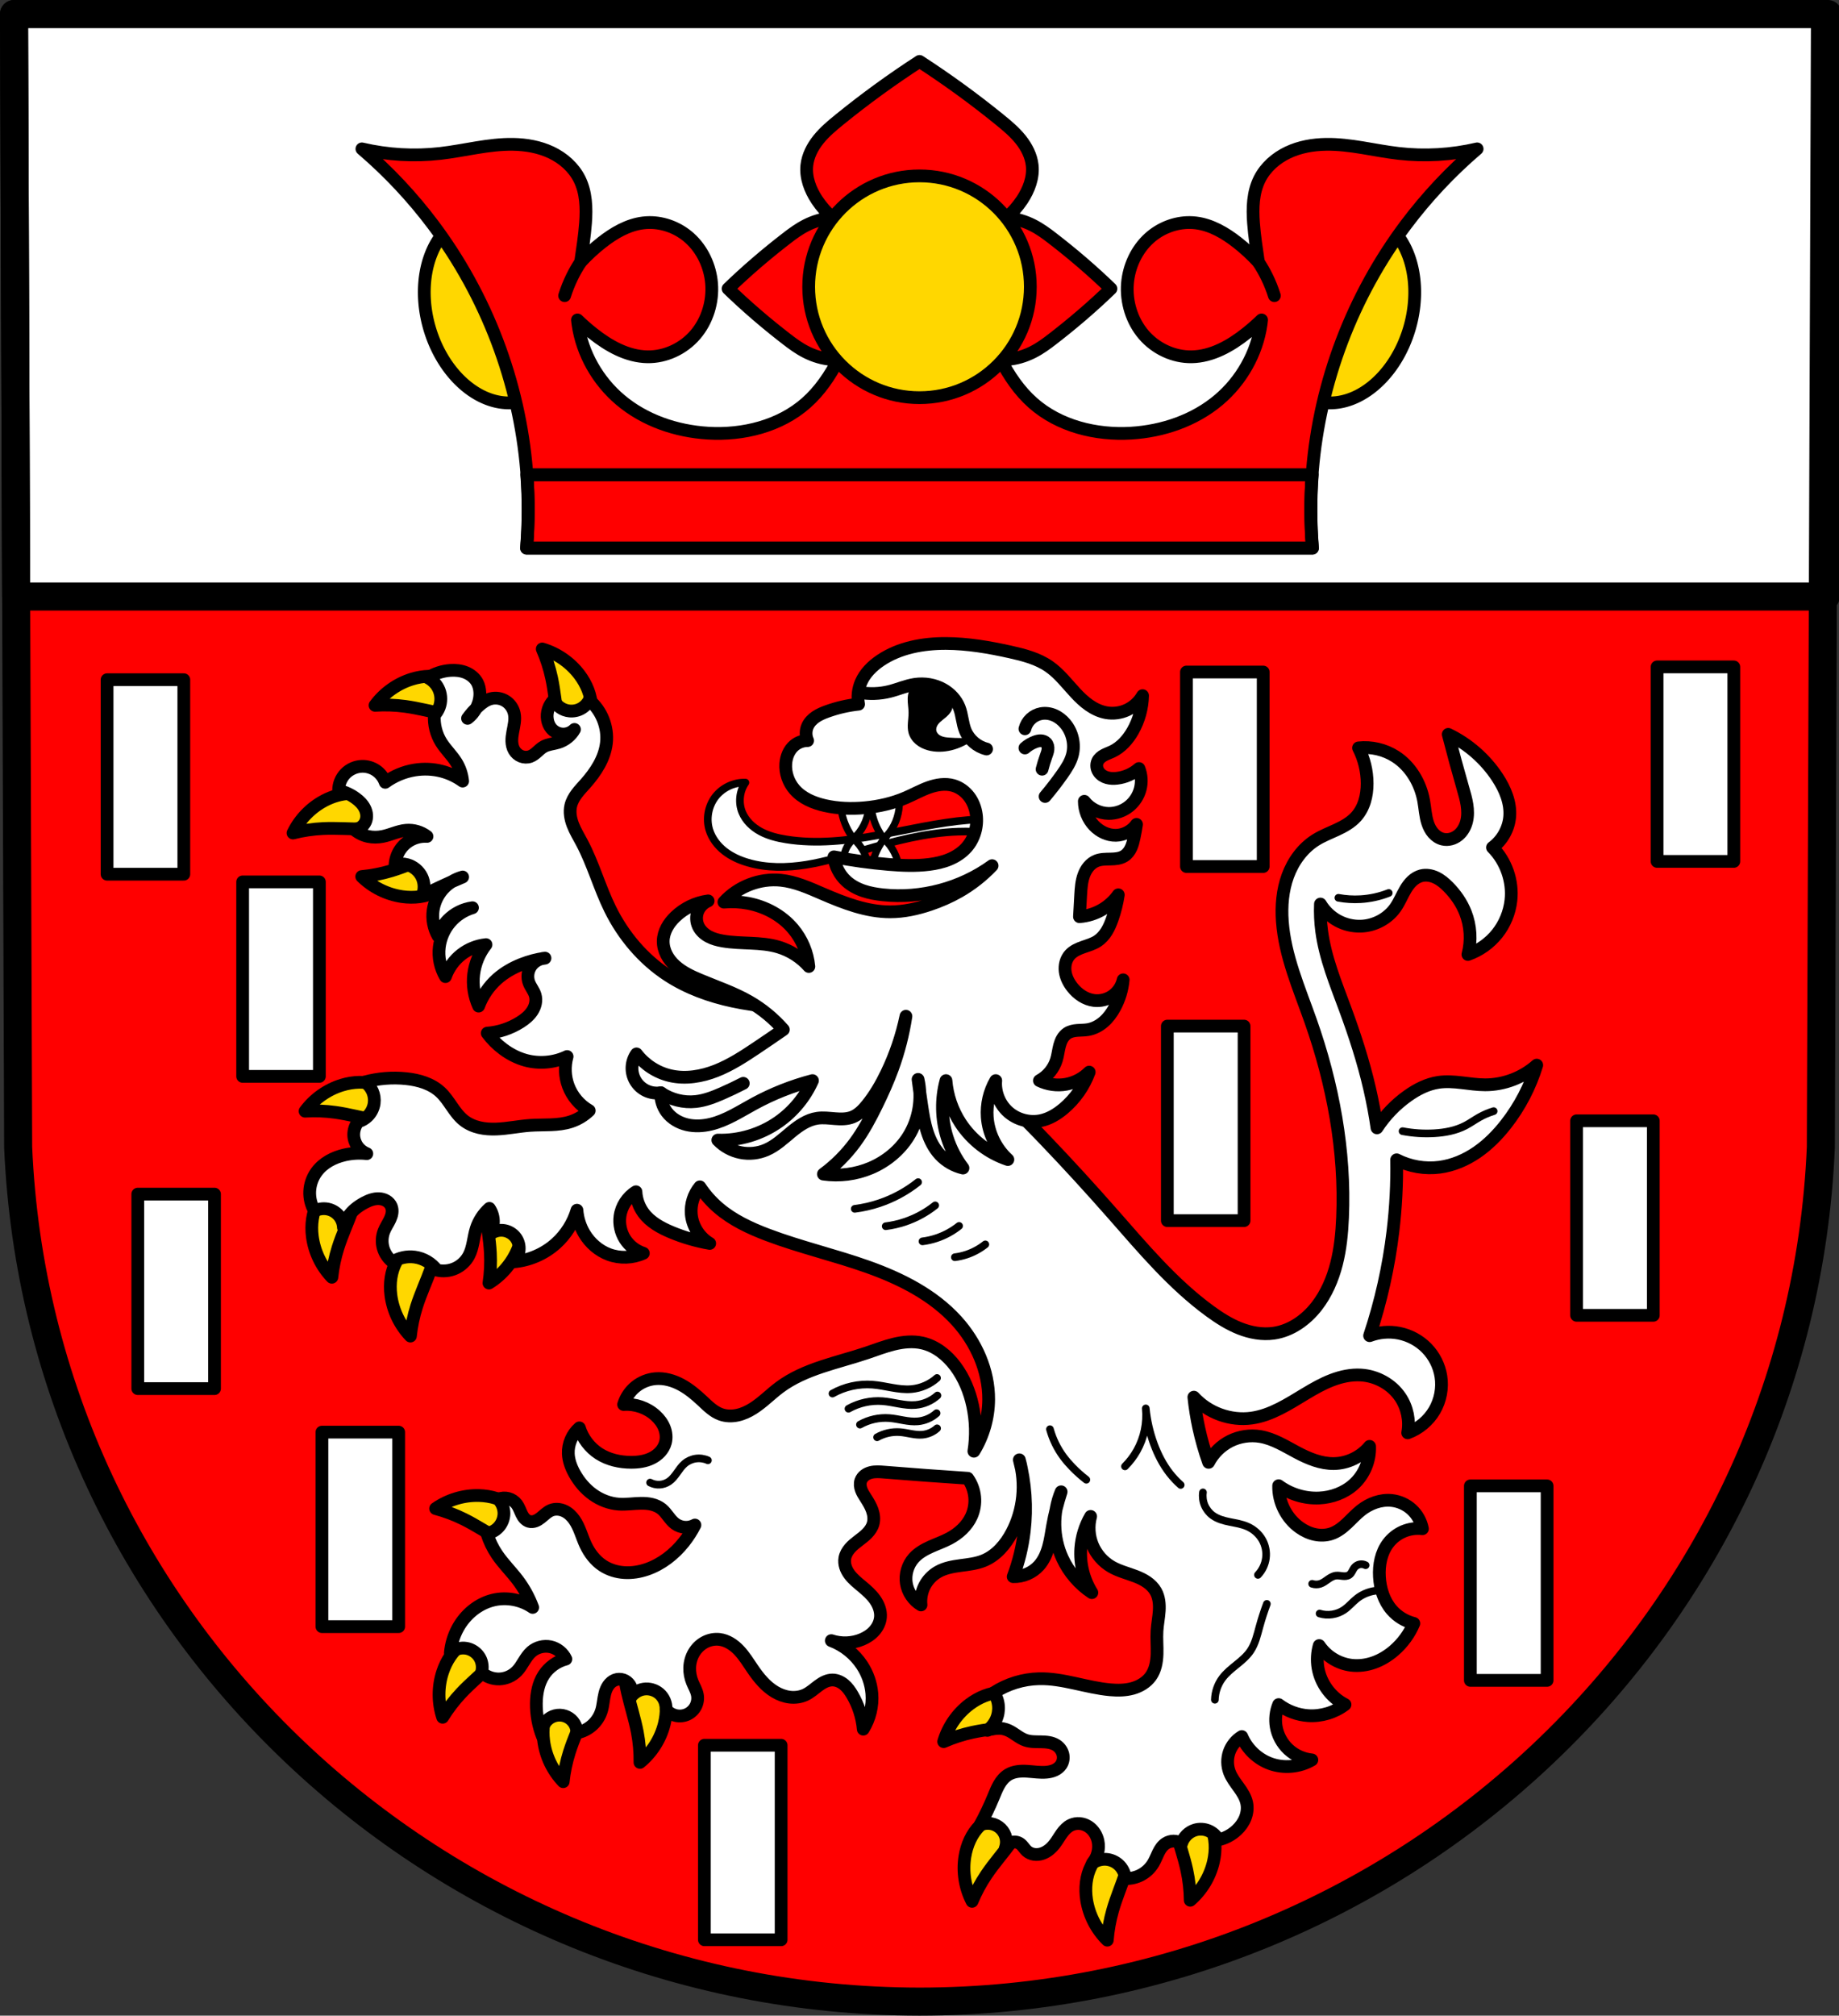 <?xml version="1.0" encoding="UTF-8" standalone="no"?>
<!-- Created with Inkscape (http://www.inkscape.org/) -->

<svg
   xmlns:dc="http://purl.org/dc/elements/1.1/"
   xmlns:cc="http://creativecommons.org/ns#"
   xmlns:rdf="http://www.w3.org/1999/02/22-rdf-syntax-ns#"
   xmlns:svg="http://www.w3.org/2000/svg"
   xmlns="http://www.w3.org/2000/svg"
   xmlns:sodipodi="http://sodipodi.sourceforge.net/DTD/sodipodi-0.dtd"
   xmlns:inkscape="http://www.inkscape.org/namespaces/inkscape"
   width="190.934mm"
   height="209.15mm"
   viewBox="0 0 190.934 209.15"
   version="1.1"
   id="svg1129"
   inkscape:version="0.92.4 (5da689c313, 2019-01-14)"
   sodipodi:docname="DEU Ehlenz COA.svg">
  <rect x="0" y="0" width="190.934" height="209.15" fill="#333333" stroke="none"/>
  <defs
     id="defs1123">
    <inkscape:path-effect
       effect="spiro"
       id="path-effect3094"
       is_visible="true" />
    <inkscape:path-effect
       effect="spiro"
       id="path-effect3090"
       is_visible="true" />
    <inkscape:path-effect
       effect="spiro"
       id="path-effect3086"
       is_visible="true" />
    <inkscape:path-effect
       effect="spiro"
       id="path-effect3082"
       is_visible="true" />
    <inkscape:path-effect
       effect="spiro"
       id="path-effect3078"
       is_visible="true" />
    <inkscape:path-effect
       effect="spiro"
       id="path-effect2933"
       is_visible="true" />
    <inkscape:path-effect
       effect="spiro"
       id="path-effect2929"
       is_visible="true" />
    <inkscape:path-effect
       effect="spiro"
       id="path-effect2879"
       is_visible="true" />
    <inkscape:path-effect
       effect="spiro"
       id="path-effect2649"
       is_visible="true" />
    <inkscape:path-effect
       effect="spiro"
       id="path-effect2645"
       is_visible="true" />
    <inkscape:path-effect
       effect="spiro"
       id="path-effect2641"
       is_visible="true" />
    <inkscape:path-effect
       effect="spiro"
       id="path-effect2637"
       is_visible="true" />
    <inkscape:path-effect
       effect="spiro"
       id="path-effect2633"
       is_visible="true" />
    <inkscape:path-effect
       effect="spiro"
       id="path-effect2629"
       is_visible="true" />
    <inkscape:path-effect
       effect="spiro"
       id="path-effect2625"
       is_visible="true" />
    <inkscape:path-effect
       effect="spiro"
       id="path-effect2621"
       is_visible="true" />
    <inkscape:path-effect
       effect="spiro"
       id="path-effect2563"
       is_visible="true" />
    <inkscape:path-effect
       effect="spiro"
       id="path-effect2559"
       is_visible="true" />
    <inkscape:path-effect
       effect="spiro"
       id="path-effect2505"
       is_visible="true" />
    <inkscape:path-effect
       effect="spiro"
       id="path-effect2501"
       is_visible="true" />
    <inkscape:path-effect
       effect="spiro"
       id="path-effect2294"
       is_visible="true" />
    <inkscape:path-effect
       effect="spiro"
       id="path-effect2025"
       is_visible="true" />
    <inkscape:path-effect
       effect="spiro"
       id="path-effect1985"
       is_visible="true" />
    <inkscape:path-effect
       effect="spiro"
       id="path-effect1961"
       is_visible="true" />
    <inkscape:path-effect
       effect="spiro"
       id="path-effect1938"
       is_visible="true" />
    <inkscape:path-effect
       effect="spiro"
       id="path-effect1938-5"
       is_visible="true" />
    <inkscape:path-effect
       effect="spiro"
       id="path-effect1961-5"
       is_visible="true" />
    <inkscape:path-effect
       effect="spiro"
       id="path-effect1985-5"
       is_visible="true" />
    <inkscape:path-effect
       effect="spiro"
       id="path-effect2025-8"
       is_visible="true" />
    <inkscape:path-effect
       effect="spiro"
       id="path-effect2294-8"
       is_visible="true" />
    <inkscape:path-effect
       effect="spiro"
       id="path-effect2294-82"
       is_visible="true" />
    <inkscape:path-effect
       effect="spiro"
       id="path-effect2294-82-6"
       is_visible="true" />
    <inkscape:path-effect
       effect="spiro"
       id="path-effect2294-82-2"
       is_visible="true" />
    <inkscape:path-effect
       effect="spiro"
       id="path-effect2294-82-3"
       is_visible="true" />
    <inkscape:path-effect
       effect="spiro"
       id="path-effect2294-82-23"
       is_visible="true" />
    <inkscape:path-effect
       effect="spiro"
       id="path-effect2294-82-4"
       is_visible="true" />
    <inkscape:path-effect
       effect="spiro"
       id="path-effect2294-82-1"
       is_visible="true" />
    <inkscape:path-effect
       effect="spiro"
       id="path-effect2294-82-47"
       is_visible="true" />
    <inkscape:path-effect
       effect="spiro"
       id="path-effect2294-82-22"
       is_visible="true" />
    <inkscape:path-effect
       effect="spiro"
       id="path-effect2294-82-0"
       is_visible="true" />
    <inkscape:path-effect
       effect="spiro"
       id="path-effect2294-82-7"
       is_visible="true" />
    <inkscape:path-effect
       effect="spiro"
       id="path-effect2294-82-7-6"
       is_visible="true" />
    <inkscape:path-effect
       effect="spiro"
       id="path-effect2294-82-7-4"
       is_visible="true" />
    <inkscape:path-effect
       effect="spiro"
       id="path-effect2294-82-7-5"
       is_visible="true" />
    <inkscape:path-effect
       effect="spiro"
       id="path-effect2505-3"
       is_visible="true" />
    <inkscape:path-effect
       effect="spiro"
       id="path-effect2505-36"
       is_visible="true" />
    <inkscape:path-effect
       effect="spiro"
       id="path-effect2505-36-7"
       is_visible="true" />
    <inkscape:path-effect
       effect="spiro"
       id="path-effect2563-9"
       is_visible="true" />
    <inkscape:path-effect
       effect="spiro"
       id="path-effect2563-9-1"
       is_visible="true" />
    <inkscape:path-effect
       effect="spiro"
       id="path-effect2563-9-1-7"
       is_visible="true" />
    <inkscape:path-effect
       effect="spiro"
       id="path-effect2649-3"
       is_visible="true" />
    <inkscape:path-effect
       effect="spiro"
       id="path-effect2645-1"
       is_visible="true" />
    <inkscape:path-effect
       effect="spiro"
       id="path-effect2641-0"
       is_visible="true" />
    <inkscape:path-effect
       effect="spiro"
       id="path-effect2637-3"
       is_visible="true" />
    <inkscape:path-effect
       effect="spiro"
       id="path-effect2633-7"
       is_visible="true" />
    <inkscape:path-effect
       effect="spiro"
       id="path-effect2629-5"
       is_visible="true" />
    <inkscape:path-effect
       effect="spiro"
       id="path-effect2625-2"
       is_visible="true" />
    <inkscape:path-effect
       effect="spiro"
       id="path-effect2621-5"
       is_visible="true" />
    <inkscape:path-effect
       effect="spiro"
       id="path-effect2563-9-1-7-0"
       is_visible="true" />
    <inkscape:path-effect
       effect="spiro"
       id="path-effect2563-9-1-8"
       is_visible="true" />
    <inkscape:path-effect
       effect="spiro"
       id="path-effect2563-9-4"
       is_visible="true" />
    <inkscape:path-effect
       effect="spiro"
       id="path-effect2563-95"
       is_visible="true" />
    <inkscape:path-effect
       effect="spiro"
       id="path-effect2559-9"
       is_visible="true" />
    <inkscape:path-effect
       effect="spiro"
       id="path-effect2505-1"
       is_visible="true" />
    <inkscape:path-effect
       effect="spiro"
       id="path-effect2505-3-7"
       is_visible="true" />
    <inkscape:path-effect
       effect="spiro"
       id="path-effect2505-36-2"
       is_visible="true" />
    <inkscape:path-effect
       effect="spiro"
       id="path-effect2505-36-7-8"
       is_visible="true" />
    <inkscape:path-effect
       effect="spiro"
       id="path-effect2501-2"
       is_visible="true" />
    <inkscape:path-effect
       effect="spiro"
       id="path-effect2879-0"
       is_visible="true" />
    <inkscape:path-effect
       effect="spiro"
       id="path-effect2933-0"
       is_visible="true" />
    <inkscape:path-effect
       effect="spiro"
       id="path-effect2933-6"
       is_visible="true" />
    <inkscape:path-effect
       effect="spiro"
       id="path-effect2933-0-3"
       is_visible="true" />
    <inkscape:path-effect
       effect="spiro"
       id="path-effect2933-6-9"
       is_visible="true" />
    <inkscape:path-effect
       effect="spiro"
       id="path-effect2933-0-3-4"
       is_visible="true" />
    <inkscape:path-effect
       effect="spiro"
       id="path-effect2933-5"
       is_visible="true" />
    <inkscape:path-effect
       effect="spiro"
       id="path-effect2933-0-4"
       is_visible="true" />
  </defs>
  <sodipodi:namedview
     id="base"
     pagecolor="#ffffff"
     bordercolor="#666666"
     borderopacity="1.0"
     inkscape:pageopacity="0.0"
     inkscape:pageshadow="2"
     inkscape:zoom="0.69324391"
     inkscape:cx="360.82031"
     inkscape:cy="395.24326"
     inkscape:document-units="mm"
     inkscape:current-layer="layer1"
     showgrid="false"
     inkscape:window-width="1366"
     inkscape:window-height="745"
     inkscape:window-x="-8"
     inkscape:window-y="-8"
     inkscape:window-maximized="1"
     fit-margin-top="0"
     fit-margin-left="0"
     fit-margin-right="0"
     fit-margin-bottom="0"
     inkscape:snap-midpoints="true"
     inkscape:snap-smooth-nodes="true"
     inkscape:snap-nodes="false" />
  <g
     inkscape:label="Ebene 1"
     inkscape:groupmode="layer"
     id="layer1"
     transform="translate(-3.533,-4.097)">
    <path
       style="fill:#ff0000;fill-opacity:1;fill-rule:evenodd;stroke:none;stroke-width:2.91;stroke-linecap:round;stroke-linejoin:round;stroke-miterlimit:4;stroke-dasharray:none;stroke-opacity:1"
       inkscape:connector-curvature="0"
       d="M 193.012,5.552 192.582,123.133 C 190.489,172.593 149.143,211.764 99,211.792 48.903,211.731 7.541,172.545 5.418,123.133 L 4.989,5.552 H 98.998 Z"
       id="path10563-0-6-4-9"
       sodipodi:nodetypes="ccccccc" />
    <path
       style="fill:#ffffff;fill-opacity:1;stroke:#000000;stroke-width:11;stroke-linecap:round;stroke-linejoin:round;stroke-miterlimit:4;stroke-dasharray:none;stroke-opacity:1"
       d="M 5.5,5.5 6.334,233.576 H 715.307 L 716.141,5.5 H 360.811 Z"
       transform="matrix(0.265,0,0,0.265,3.533,4.097)"
       id="rect1918"
       inkscape:connector-curvature="0" />
    <path
       inkscape:connector-curvature="0"
       style="fill:#ffd700;fill-opacity:1;stroke:#000000;stroke-width:1.323;stroke-linecap:round;stroke-linejoin:round;stroke-miterlimit:4;stroke-dasharray:none;stroke-opacity:1"
       d="M 99,22.348 A 11.506,11.506 0 0 0 87.494,33.855 11.506,11.506 0 0 0 99,45.361 11.506,11.506 0 0 0 110.507,33.855 11.506,11.506 0 0 0 99,22.348 Z m -45.199,3.898 a 10.008,7.279 74.07 0 0 -1.445,0.205 10.008,7.279 74.07 0 0 -4.252,11.622 10.008,7.279 74.07 0 0 9.746,7.626 10.008,7.279 74.07 0 0 4.252,-11.622 10.008,7.279 74.07 0 0 -8.301,-7.832 z m 90.399,0 a 7.279,10.008 15.93 0 0 -8.301,7.832 7.279,10.008 15.93 0 0 4.252,11.622 7.279,10.008 15.93 0 0 9.746,-7.626 7.279,10.008 15.93 0 0 -4.252,-11.622 7.279,10.008 15.93 0 0 -1.445,-0.205 z"
       id="path2079" />
    <path
       inkscape:connector-curvature="0"
       style="fill:#ff0000;fill-opacity:1;stroke:#000000;stroke-width:1.323;stroke-linecap:round;stroke-linejoin:round;stroke-miterlimit:4;stroke-dasharray:none;stroke-opacity:1"
       d="m 99.001,10.47 c -2.878,1.864 -5.656,3.883 -8.319,6.044 -0.774,0.629 -1.545,1.275 -2.17,2.052 -0.625,0.777 -1.103,1.701 -1.209,2.692 -0.134,1.259 0.342,2.518 1.039,3.574 0.458,0.694 1.014,1.318 1.633,1.875 -0.009,5.82e-4 -0.019,4.23e-4 -0.028,0.001 -0.995,0.066 -1.921,0.367 -2.701,0.76 -0.779,0.393 -1.428,0.876 -2.058,1.363 -2.168,1.672 -4.192,3.416 -6.062,5.223 1.87,1.807 3.894,3.552 6.062,5.223 0.63,0.486 1.279,0.969 2.058,1.362 0.779,0.393 1.706,0.693 2.701,0.76 0.21,0.014 0.421,0.014 0.63,0.008 -0.876,1.682 -1.931,3.249 -3.344,4.498 -2.734,2.418 -6.555,3.358 -10.198,3.138 -3.295,-0.199 -6.58,-1.321 -9.1,-3.451 -2.34,-1.978 -3.958,-4.812 -4.393,-7.845 -0.022,-0.151 -0.037,-0.302 -0.053,-0.453 0.508,0.491 1.038,0.957 1.59,1.395 1.648,1.308 3.584,2.398 5.669,2.432 1.874,0.031 3.734,-0.841 4.973,-2.282 1.239,-1.44 1.849,-3.417 1.692,-5.33 -0.146,-1.786 -0.957,-3.517 -2.269,-4.702 -1.148,-1.037 -2.675,-1.633 -4.202,-1.619 -0.218,0.002 -0.436,0.017 -0.653,0.044 -1.584,0.2 -3.024,1.046 -4.29,2.04 -0.778,0.611 -1.506,1.288 -2.181,2.016 0.196,-1.35 0.409,-2.702 0.509,-4.055 0.114,-1.546 0.066,-3.164 -0.627,-4.55 -0.611,-1.221 -1.694,-2.172 -2.927,-2.759 -1.233,-0.587 -2.611,-0.828 -3.976,-0.85 -2.533,-0.039 -5.014,0.652 -7.531,0.942 -2.72,0.313 -5.493,0.153 -8.159,-0.471 2.734,2.336 5.212,4.972 7.374,7.845 5.557,7.385 8.975,16.363 9.728,25.574 0.218,2.661 0.218,5.34 0,8.002 h 40.793 40.793 c -0.218,-2.661 -0.218,-5.34 0,-8.002 0.753,-9.212 4.171,-18.189 9.728,-25.574 2.162,-2.873 4.639,-5.509 7.374,-7.845 -2.666,0.624 -5.439,0.784 -8.158,0.471 -2.516,-0.29 -4.999,-0.981 -7.531,-0.942 -1.366,0.021 -2.743,0.262 -3.976,0.85 -1.233,0.587 -2.316,1.538 -2.927,2.759 -0.694,1.386 -0.742,3.004 -0.627,4.55 0.1,1.353 0.313,2.704 0.509,4.055 -0.675,-0.728 -1.403,-1.405 -2.181,-2.016 -1.266,-0.994 -2.707,-1.84 -4.29,-2.04 -0.217,-0.027 -0.435,-0.042 -0.653,-0.044 -1.527,-0.014 -3.054,0.582 -4.202,1.619 -1.312,1.185 -2.123,2.917 -2.269,4.702 -0.156,1.913 0.453,3.89 1.692,5.33 1.239,1.44 3.099,2.313 4.973,2.282 2.085,-0.035 4.02,-1.124 5.669,-2.432 0.552,-0.438 1.082,-0.904 1.59,-1.395 -0.016,0.151 -0.031,0.302 -0.053,0.453 -0.435,3.033 -2.053,5.867 -4.393,7.845 -2.521,2.131 -5.806,3.252 -9.1,3.451 -3.643,0.22 -7.463,-0.72 -10.198,-3.138 -1.413,-1.25 -2.468,-2.817 -3.344,-4.498 0.209,0.006 0.419,0.006 0.629,-0.008 0.995,-0.066 1.921,-0.367 2.7,-0.76 0.779,-0.393 1.428,-0.876 2.058,-1.362 2.168,-1.672 4.192,-3.416 6.062,-5.223 -1.87,-1.807 -3.895,-3.552 -6.062,-5.223 -0.63,-0.486 -1.279,-0.97 -2.058,-1.363 -0.779,-0.393 -1.705,-0.693 -2.7,-0.76 -0.009,-6.09e-4 -0.019,-4.5e-4 -0.028,-0.001 0.619,-0.556 1.175,-1.181 1.633,-1.875 0.698,-1.057 1.174,-2.316 1.04,-3.574 -0.106,-0.992 -0.584,-1.915 -1.209,-2.692 -0.625,-0.777 -1.396,-1.423 -2.171,-2.052 -2.663,-2.161 -5.44,-4.18 -8.318,-6.044 z"
       id="path1936" />
    <path
       style="fill:none;stroke:#000000;stroke-width:1.323;stroke-linecap:round;stroke-linejoin:round;stroke-miterlimit:4;stroke-dasharray:none;stroke-opacity:1"
       d="m -136.613,30.909 c -0.326,0.493 -0.621,1.006 -0.881,1.537 -0.309,0.629 -0.57,1.281 -0.78,1.95"
       id="path1983"
       inkscape:connector-curvature="0"
       inkscape:path-effect="#path-effect1985"
       inkscape:original-d="m -136.61317,30.909038 c -0.4234,0.598578 -0.62394,1.005079 -0.88105,1.53657 -0.30482,0.630106 -0.60631,1.42951 -0.77988,1.949691"
       sodipodi:nodetypes="cac"
       transform="translate(200.43,0.38)" />
    <path
       transform="matrix(-1,0,0,1,-2.43,0.38)"
       style="fill:none;stroke:#000000;stroke-width:1.323;stroke-linecap:round;stroke-linejoin:round;stroke-miterlimit:4;stroke-dasharray:none;stroke-opacity:1"
       d="m -136.613,30.909 c -0.326,0.493 -0.621,1.006 -0.881,1.537 -0.309,0.629 -0.57,1.281 -0.78,1.95"
       id="path1983-3"
       inkscape:connector-curvature="0"
       inkscape:path-effect="#path-effect1985-5"
       inkscape:original-d="m -136.61317,30.909038 c -0.4234,0.598578 -0.62394,1.005079 -0.88105,1.53657 -0.30482,0.630106 -0.60631,1.42951 -0.77988,1.949691"
       sodipodi:nodetypes="cac" />
    <path
       inkscape:connector-curvature="0"
       style="fill:none;fill-opacity:1;stroke:#000000;stroke-width:1.348;stroke-linecap:round;stroke-linejoin:round;stroke-miterlimit:4;stroke-dasharray:none;stroke-opacity:1"
       d="m 58.236,53.363 c 0.186,2.531 0.178,5.076 -0.028,7.605 h 81.586 c -0.207,-2.529 -0.215,-5.074 -0.028,-7.605 z"
       id="rect2005" />
    <path
       inkscape:connector-curvature="0"
       style="fill:#ffd700;fill-opacity:1;stroke:#000000;stroke-width:1.323;stroke-linecap:round;stroke-linejoin:round;stroke-miterlimit:4;stroke-dasharray:none;stroke-opacity:1"
       d="m 99,22.348 c -6.355,1.24e-4 -11.506,5.152 -11.506,11.507 1.24e-4,6.355 5.152,11.506 11.506,11.506 6.355,1.57e-4 11.507,-5.151 11.507,-11.506 1.6e-4,-6.355 -5.152,-11.507 -11.507,-11.507 z"
       id="path2079-9"
       sodipodi:nodetypes="ccccc" />
    <path
       inkscape:connector-curvature="0"
       style="fill:#ffffff;fill-opacity:1;stroke:#000000;stroke-width:1.323;stroke-linecap:round;stroke-linejoin:round;stroke-miterlimit:4;stroke-dasharray:none;stroke-opacity:1"
       d="M 175.58,73.298 V 93.48 h 7.966 V 73.298 Z m -48.863,0.531 v 20.182 h 7.966 V 73.829 Z m -112.066,0.797 v 20.182 h 7.967 V 74.626 Z m 14.075,20.979 v 20.182 h 7.967 V 95.605 Z m 96.006,14.965 v 20.183 h 7.966 v -20.183 z m 42.489,9.826 v 20.183 h 7.966 v -20.183 z m -149.383,7.607 v 20.182 h 7.966 v -20.182 z m 19.12,24.697 v 20.182 h 7.967 v -20.182 z m 119.236,5.577 v 20.182 h 7.967 v -20.182 z m -79.528,26.915 v 20.183 h 7.967 v -20.183 z"
       id="rect2193-9" />
    <path
       inkscape:connector-curvature="0"
       style="fill:#ffd700;fill-opacity:1;stroke:#000000;stroke-width:1.323;stroke-linecap:round;stroke-linejoin:round;stroke-miterlimit:4;stroke-dasharray:none;stroke-opacity:1"
       d="m 59.832,71.437 c 0.421,0.96 0.745,1.963 0.967,2.987 0.3,1.387 0.411,2.807 0.661,4.204 0.128,0.716 0.293,1.426 0.493,2.125 l 1.42,0.268 c 0.998,-0.888 1.585,-2.219 1.566,-3.555 -0.017,-1.214 -0.513,-2.39 -1.245,-3.359 -0.96,-1.27 -2.335,-2.221 -3.862,-2.671 z m -11.738,2.831 c -0.607,0.011 -1.216,0.117 -1.796,0.296 -1.521,0.469 -2.884,1.437 -3.828,2.72 1.046,-0.068 2.099,-0.031 3.138,0.11 1.406,0.191 2.779,0.571 4.178,0.812 0.717,0.124 1.44,0.211 2.166,0.261 l 0.736,-1.243 c -0.494,-1.241 -1.546,-2.247 -2.808,-2.685 -0.574,-0.199 -1.179,-0.282 -1.786,-0.271 z m -8.256,12.169 c -0.906,0.032 -1.806,0.304 -2.613,0.726 -1.411,0.737 -2.575,1.937 -3.27,3.37 1.017,-0.257 2.059,-0.412 3.106,-0.461 1.417,-0.068 2.836,0.056 4.255,0.04 0.727,-0.009 1.454,-0.054 2.177,-0.136 l 0.499,-1.357 c -0.711,-1.13 -1.929,-1.929 -3.249,-2.131 -0.3,-0.046 -0.603,-0.061 -0.905,-0.051 z m 10.427,5.953 c -0.709,0.164 -1.409,0.364 -2.097,0.599 -1.343,0.459 -2.639,1.05 -3.997,1.46 -1.004,0.303 -2.038,0.505 -3.082,0.603 1.134,1.118 2.632,1.859 4.209,2.083 1.202,0.17 2.471,0.035 3.541,-0.54 1.177,-0.631 2.057,-1.791 2.35,-3.094 z m -9.425,24.009 c -0.607,0.01 -1.216,0.113 -1.797,0.29 -1.523,0.464 -2.889,1.429 -3.836,2.708 1.046,-0.065 2.099,-0.024 3.138,0.12 1.405,0.195 2.778,0.579 4.175,0.824 0.716,0.126 1.439,0.215 2.165,0.268 l 0.741,-1.241 c -0.49,-1.242 -1.539,-2.252 -2.8,-2.693 -0.573,-0.201 -1.178,-0.286 -1.785,-0.276 z m -1.167,10.152 c -1.307,0.275 -2.478,1.14 -3.125,2.308 -0.588,1.062 -0.741,2.329 -0.587,3.534 0.202,1.579 0.924,3.088 2.027,4.236 0.112,-1.043 0.328,-2.074 0.644,-3.074 0.428,-1.353 1.037,-2.641 1.513,-3.977 0.244,-0.685 0.454,-1.383 0.627,-2.089 z m 15.523,0.501 -1.3,0.633 c -0.009,0.727 0.018,1.455 0.083,2.18 0.126,1.413 0.392,2.813 0.467,4.23 0.056,1.047 0.006,2.1 -0.147,3.137 1.355,-0.835 2.432,-2.114 3.024,-3.592 0.452,-1.127 0.622,-2.392 0.319,-3.568 -0.333,-1.293 -1.25,-2.424 -2.446,-3.018 z m -7.366,5.602 c -1.307,0.275 -2.478,1.14 -3.125,2.308 -0.588,1.062 -0.741,2.33 -0.587,3.534 0.202,1.579 0.924,3.087 2.026,4.235 0.112,-1.043 0.328,-2.074 0.644,-3.073 0.428,-1.353 1.037,-2.641 1.513,-3.978 0.244,-0.685 0.453,-1.383 0.627,-2.089 z m 5.428,26.624 c -1.591,-0.042 -3.192,0.441 -4.496,1.354 1.013,0.27 1.999,0.641 2.939,1.107 1.271,0.63 2.451,1.428 3.699,2.104 0.64,0.346 1.297,0.66 1.968,0.939 l 1.096,-0.943 c -0.072,-1.334 -0.747,-2.623 -1.803,-3.441 -0.96,-0.744 -2.189,-1.089 -3.403,-1.12 z m 1.112,14.517 c -1.001,-0.02 -2.008,0.28 -2.824,0.861 -0.989,0.704 -1.674,1.782 -2.055,2.935 -0.499,1.512 -0.499,3.184 0,4.695 0.551,-0.892 1.191,-1.729 1.908,-2.494 0.97,-1.035 2.075,-1.935 3.081,-2.935 0.516,-0.513 1.006,-1.052 1.467,-1.614 l -0.587,-1.32 c -0.324,-0.079 -0.657,-0.121 -0.991,-0.128 z m 15.138,2.97 -1.204,0.8 c 0.088,0.722 0.212,1.44 0.373,2.149 0.314,1.384 0.764,2.735 1.028,4.129 0.195,1.03 0.286,2.08 0.273,3.128 1.232,-1.009 2.128,-2.42 2.517,-3.964 0.297,-1.177 0.297,-2.454 -0.161,-3.579 -0.503,-1.237 -1.562,-2.236 -2.827,-2.664 z m -5.815,2.128 c -1.307,0.275 -2.478,1.14 -3.125,2.308 -0.588,1.062 -0.741,2.329 -0.587,3.534 0.202,1.579 0.924,3.088 2.026,4.236 0.112,-1.043 0.328,-2.074 0.644,-3.073 0.428,-1.353 1.037,-2.641 1.513,-3.978 0.244,-0.685 0.453,-1.383 0.627,-2.089 z m 43.847,0.813 c -1.214,0.017 -2.39,0.514 -3.358,1.246 -1.27,0.96 -2.221,2.335 -2.671,3.862 0.96,-0.421 1.963,-0.746 2.988,-0.967 1.387,-0.3 2.807,-0.411 4.203,-0.661 0.716,-0.128 1.426,-0.293 2.125,-0.494 l 0.268,-1.42 c -0.888,-0.998 -2.22,-1.585 -3.555,-1.566 z m 18.838,11.378 -1.182,0.83 c 0.106,0.72 0.249,1.434 0.428,2.139 0.349,1.375 0.834,2.715 1.133,4.102 0.221,1.025 0.34,2.072 0.353,3.12 1.205,-1.04 2.065,-2.473 2.415,-4.027 0.267,-1.185 0.233,-2.461 -0.253,-3.573 -0.534,-1.224 -1.619,-2.195 -2.894,-2.591 z m -17.702,1.1 c -1.251,-0.029 -2.508,0.463 -3.4,1.342 -0.865,0.852 -1.37,2.025 -1.563,3.224 -0.253,1.572 0.012,3.222 0.745,4.636 0.402,-0.968 0.901,-1.896 1.488,-2.765 0.793,-1.176 1.742,-2.239 2.577,-3.386 0.428,-0.588 0.827,-1.198 1.193,-1.827 l -0.789,-1.211 c -0.083,-0.007 -0.167,-0.011 -0.25,-0.013 z m 11.217,3.11 c -1.299,0.312 -2.444,1.211 -3.057,2.397 -0.557,1.079 -0.674,2.35 -0.485,3.549 0.248,1.573 1.012,3.06 2.147,4.176 0.082,-1.045 0.268,-2.082 0.556,-3.091 0.389,-1.364 0.961,-2.67 1.398,-4.019 0.224,-0.692 0.414,-1.395 0.567,-2.106 z"
       id="path2292-5" />
    <path
       transform="translate(201.789)"
       style="fill:#ffffff;stroke:#000000;stroke-width:1.323;stroke-linecap:round;stroke-linejoin:round;stroke-miterlimit:4;stroke-dasharray:none;stroke-opacity:1"
       d="m -97.139,154.681 c 0.983,-1.604 1.518,-3.478 1.531,-5.359 0.02,-3.007 -1.298,-5.938 -3.317,-8.166 -2.446,-2.698 -5.814,-4.387 -9.245,-5.608 -3.431,-1.221 -6.999,-2.034 -10.405,-3.323 -1.825,-0.691 -3.625,-1.533 -5.104,-2.807 -0.733,-0.631 -1.379,-1.363 -1.914,-2.169 -0.644,0.774 -0.972,1.803 -0.893,2.807 0.098,1.247 0.836,2.428 1.914,3.062 -1.355,-0.235 -2.685,-0.621 -3.955,-1.148 -1.115,-0.462 -2.224,-1.066 -2.935,-2.042 -0.458,-0.628 -0.728,-1.392 -0.766,-2.169 -0.895,0.548 -1.521,1.512 -1.659,2.552 -0.107,0.813 0.08,1.661 0.518,2.354 0.439,0.693 1.126,1.224 1.906,1.474 -1.112,0.509 -2.427,0.555 -3.573,0.128 -1.066,-0.398 -1.969,-1.192 -2.552,-2.169 -0.438,-0.734 -0.703,-1.572 -0.766,-2.424 -0.39,1.318 -1.149,2.524 -2.169,3.445 -1.224,1.105 -2.821,1.79 -4.466,1.914 0.348,-0.303 0.578,-0.738 0.63,-1.196 0.053,-0.458 -0.072,-0.934 -0.342,-1.308 -0.309,-0.428 -0.808,-0.714 -1.334,-0.765 -0.526,-0.051 -1.07,0.134 -1.456,0.494 0.276,-0.379 0.438,-0.84 0.459,-1.308 0.024,-0.517 -0.123,-1.04 -0.414,-1.468 -0.635,0.562 -1.115,1.298 -1.373,2.106 -0.296,0.927 -0.308,1.949 -0.766,2.807 -0.307,0.576 -0.809,1.045 -1.404,1.313 -0.595,0.268 -1.279,0.333 -1.914,0.182 -0.547,-0.735 -1.399,-1.235 -2.307,-1.356 -0.789,-0.105 -1.612,0.075 -2.286,0.499 -0.47,-0.36 -0.82,-0.875 -0.979,-1.446 -0.16,-0.57 -0.129,-1.192 0.086,-1.744 0.167,-0.427 0.437,-0.806 0.629,-1.222 0.096,-0.208 0.174,-0.427 0.205,-0.654 0.031,-0.227 0.015,-0.463 -0.069,-0.677 -0.099,-0.249 -0.288,-0.457 -0.518,-0.595 -0.229,-0.138 -0.496,-0.208 -0.763,-0.219 -0.535,-0.023 -1.054,0.179 -1.526,0.431 -0.645,0.345 -1.244,0.801 -1.659,1.404 -0.239,0.347 -0.413,0.739 -0.51,1.148 -0.018,-0.415 -0.167,-0.824 -0.42,-1.153 -0.253,-0.329 -0.61,-0.578 -1.006,-0.702 -0.516,-0.162 -1.097,-0.106 -1.573,0.15 -0.359,-0.615 -0.535,-1.335 -0.501,-2.047 0.034,-0.711 0.278,-1.411 0.695,-1.989 0.684,-0.95 1.792,-1.529 2.935,-1.786 0.751,-0.169 1.531,-0.212 2.297,-0.128 -0.389,-0.152 -0.731,-0.421 -0.971,-0.763 -0.24,-0.342 -0.376,-0.756 -0.386,-1.173 -0.012,-0.495 0.155,-0.993 0.464,-1.381 0.43,-0.122 0.823,-0.372 1.115,-0.709 0.293,-0.338 0.484,-0.762 0.543,-1.205 0.056,-0.419 -0.005,-0.852 -0.176,-1.239 -0.17,-0.386 -0.449,-0.724 -0.796,-0.965 1.392,-0.378 2.854,-0.497 4.289,-0.348 1.296,0.134 2.621,0.514 3.573,1.404 0.465,0.435 0.82,0.971 1.182,1.495 0.362,0.524 0.742,1.047 1.242,1.44 0.465,0.366 1.021,0.606 1.597,0.742 0.576,0.136 1.172,0.17 1.764,0.149 1.183,-0.042 2.348,-0.3 3.529,-0.381 1.411,-0.097 2.866,0.055 4.211,-0.383 0.714,-0.232 1.373,-0.628 1.914,-1.148 -0.989,-0.566 -1.77,-1.485 -2.169,-2.552 -0.364,-0.973 -0.409,-2.062 -0.128,-3.062 -1.337,0.642 -2.909,0.78 -4.338,0.383 -0.829,-0.231 -1.606,-0.634 -2.297,-1.148 -0.63,-0.468 -1.19,-1.029 -1.659,-1.659 1.219,-0.094 2.413,-0.492 3.445,-1.148 0.484,-0.308 0.94,-0.68 1.247,-1.164 0.154,-0.242 0.268,-0.511 0.321,-0.792 0.054,-0.282 0.046,-0.576 -0.037,-0.851 -0.138,-0.456 -0.47,-0.83 -0.638,-1.276 -0.207,-0.552 -0.137,-1.201 0.185,-1.695 0.321,-0.494 0.886,-0.822 1.474,-0.857 -0.83,0.116 -1.645,0.331 -2.424,0.638 -0.928,0.366 -1.808,0.867 -2.552,1.531 -0.853,0.762 -1.516,1.735 -1.914,2.807 -0.47,-1.031 -0.649,-2.193 -0.51,-3.317 0.137,-1.111 0.583,-2.183 1.276,-3.062 -0.923,0.095 -1.818,0.453 -2.552,1.021 -0.757,0.586 -1.341,1.394 -1.659,2.297 -0.538,-0.915 -0.766,-2.009 -0.638,-3.062 0.114,-0.935 0.506,-1.835 1.114,-2.555 0.608,-0.72 1.429,-1.258 2.331,-1.528 -0.96,0.128 -1.874,0.584 -2.552,1.276 -0.458,0.467 -0.81,1.039 -1.021,1.659 -0.46,-0.804 -0.643,-1.763 -0.51,-2.679 0.116,-0.805 0.474,-1.574 1.014,-2.182 0.54,-0.608 1.262,-1.053 2.048,-1.263 -0.772,0.326 -1.538,0.666 -2.297,1.021 -0.638,0.298 -1.27,0.605 -1.898,0.922 0.264,-0.62 0.248,-1.353 -0.044,-1.96 -0.292,-0.607 -0.854,-1.078 -1.503,-1.259 -0.415,-0.116 -0.861,-0.116 -1.276,0 0.033,-0.543 0.211,-1.077 0.51,-1.531 0.301,-0.458 0.725,-0.834 1.215,-1.079 0.49,-0.245 1.045,-0.358 1.592,-0.325 -0.61,-0.471 -1.401,-0.704 -2.169,-0.638 -0.834,0.071 -1.603,0.474 -2.424,0.638 -0.504,0.101 -1.029,0.11 -1.531,0 -0.535,-0.118 -1.039,-0.372 -1.451,-0.732 0.253,-0.005 0.504,-0.084 0.715,-0.224 0.211,-0.141 0.38,-0.343 0.481,-0.575 0.095,-0.217 0.131,-0.459 0.113,-0.696 -0.017,-0.237 -0.086,-0.468 -0.192,-0.681 -0.21,-0.425 -0.559,-0.768 -0.942,-1.048 -0.53,-0.388 -1.137,-0.669 -1.776,-0.824 -0.001,-0.64 0.256,-1.277 0.701,-1.736 0.445,-0.46 1.073,-0.737 1.713,-0.757 0.523,-0.016 1.051,0.138 1.483,0.434 0.432,0.296 0.767,0.731 0.942,1.225 0.902,-0.658 1.96,-1.099 3.062,-1.276 0.931,-0.15 1.894,-0.111 2.807,0.128 0.777,0.203 1.517,0.551 2.169,1.021 -0.067,-0.675 -0.286,-1.334 -0.638,-1.914 -0.457,-0.754 -1.124,-1.362 -1.59,-2.111 -0.52,-0.835 -0.77,-1.834 -0.707,-2.816 0.221,-0.235 0.396,-0.514 0.51,-0.816 0.212,-0.56 0.21,-1.198 -0.005,-1.757 -0.215,-0.559 -0.642,-1.033 -1.176,-1.305 0.696,-0.444 1.505,-0.71 2.329,-0.766 0.543,-0.037 1.099,0.019 1.603,0.224 0.504,0.205 0.953,0.569 1.204,1.052 0.163,0.314 0.24,0.668 0.255,1.021 0.045,1.029 -0.449,2.066 -1.276,2.68 0.336,-0.464 0.722,-0.893 1.148,-1.276 0.373,-0.335 0.791,-0.642 1.276,-0.766 0.517,-0.132 1.087,-0.038 1.537,0.249 0.45,0.287 0.776,0.76 0.887,1.282 0.136,0.635 -0.035,1.29 -0.154,1.928 -0.059,0.319 -0.106,0.643 -0.095,0.968 0.011,0.325 0.084,0.652 0.249,0.932 0.163,0.277 0.417,0.501 0.716,0.619 0.299,0.118 0.641,0.128 0.943,0.019 0.273,-0.099 0.504,-0.287 0.721,-0.481 0.217,-0.194 0.429,-0.398 0.683,-0.54 0.466,-0.259 1.023,-0.281 1.531,-0.441 0.695,-0.219 1.301,-0.71 1.659,-1.345 -0.322,0.324 -0.785,0.503 -1.241,0.479 -0.456,-0.024 -0.898,-0.25 -1.184,-0.606 -0.205,-0.255 -0.33,-0.57 -0.383,-0.893 -0.12,-0.727 0.131,-1.505 0.654,-2.025 0.155,0.311 0.389,0.581 0.675,0.778 0.286,0.197 0.622,0.32 0.968,0.353 0.412,0.04 0.836,-0.048 1.198,-0.249 0.362,-0.201 0.661,-0.514 0.845,-0.884 1.278,1.067 1.972,2.796 1.785,4.45 -0.18,1.594 -1.104,3.011 -2.169,4.211 -0.309,0.348 -0.632,0.684 -0.911,1.057 -0.279,0.373 -0.514,0.787 -0.62,1.24 -0.156,0.664 -0.025,1.368 0.222,2.004 0.247,0.636 0.606,1.221 0.926,1.824 1.172,2.205 1.832,4.649 2.935,6.89 1.361,2.765 3.415,5.207 5.997,6.89 2.043,1.332 4.378,2.171 6.763,2.679 5.049,1.076 10.361,0.708 15.311,2.169 3.044,0.898 5.858,2.467 8.421,4.338 3.165,2.311 5.965,5.081 8.676,7.911 2.395,2.5 4.731,5.056 7.018,7.656 3.145,3.576 6.235,7.27 10.08,10.08 0.969,0.708 1.991,1.361 3.108,1.802 1.117,0.441 2.339,0.664 3.527,0.495 1.785,-0.254 3.362,-1.382 4.466,-2.807 0.993,-1.282 1.647,-2.803 2.049,-4.373 0.402,-1.57 0.561,-3.194 0.63,-4.813 0.299,-6.93 -1.009,-13.874 -3.317,-20.415 -1.196,-3.389 -2.676,-6.751 -2.935,-10.335 -0.115,-1.589 0.02,-3.214 0.568,-4.711 0.548,-1.496 1.53,-2.859 2.877,-3.711 0.689,-0.436 1.455,-0.73 2.194,-1.073 0.739,-0.343 1.47,-0.747 2.017,-1.351 0.416,-0.459 0.711,-1.02 0.893,-1.612 0.182,-0.592 0.255,-1.214 0.255,-1.833 6.8e-4,-1.281 -0.308,-2.561 -0.893,-3.7 1.328,-0.148 2.703,0.173 3.828,0.893 1.574,1.008 2.6,2.755 2.935,4.593 0.141,0.776 0.171,1.577 0.421,2.326 0.125,0.374 0.306,0.733 0.566,1.03 0.26,0.297 0.601,0.529 0.984,0.623 0.28,0.068 0.577,0.062 0.856,-0.011 0.279,-0.072 0.54,-0.209 0.764,-0.391 0.448,-0.363 0.739,-0.896 0.873,-1.457 0.134,-0.561 0.119,-1.148 0.03,-1.718 -0.089,-0.569 -0.251,-1.125 -0.411,-1.678 -0.536,-1.864 -1.047,-3.736 -1.531,-5.614 2.062,0.992 3.847,2.554 5.104,4.466 0.798,1.214 1.398,2.635 1.276,4.083 -0.105,1.252 -0.774,2.446 -1.786,3.19 1.411,1.421 2.135,3.496 1.914,5.487 -0.139,1.253 -0.638,2.464 -1.423,3.451 -0.785,0.987 -1.853,1.746 -3.043,2.163 0.376,-1.424 0.285,-2.968 -0.255,-4.338 -0.396,-1.006 -1.026,-1.912 -1.786,-2.68 -0.373,-0.376 -0.784,-0.725 -1.262,-0.953 -0.478,-0.228 -1.032,-0.328 -1.545,-0.196 -0.354,0.091 -0.676,0.289 -0.944,0.537 -0.268,0.249 -0.486,0.548 -0.674,0.861 -0.376,0.627 -0.641,1.32 -1.062,1.919 -0.805,1.146 -2.173,1.864 -3.573,1.914 -0.838,0.03 -1.684,-0.17 -2.42,-0.572 -0.736,-0.402 -1.362,-1.004 -1.791,-1.725 -0.039,0.937 0.004,1.877 0.128,2.807 0.37,2.781 1.452,5.407 2.424,8.039 1.003,2.715 1.9,5.474 2.552,8.294 0.312,1.35 0.567,2.712 0.766,4.083 0.844,-1.292 1.932,-2.423 3.19,-3.317 0.955,-0.68 2.03,-1.23 3.19,-1.404 1.605,-0.24 3.226,0.253 4.849,0.255 1.955,0.003 3.902,-0.739 5.359,-2.042 -0.677,2.214 -1.764,4.301 -3.19,6.125 -0.865,1.106 -1.86,2.12 -3.016,2.915 -1.157,0.795 -2.482,1.366 -3.874,1.551 -1.52,0.202 -3.1,-0.069 -4.466,-0.766 0.039,2.472 -0.089,4.946 -0.383,7.401 -0.44,3.684 -1.254,7.324 -2.424,10.846 0.97,-0.368 2.044,-0.458 3.062,-0.255 1.083,0.216 2.099,0.763 2.87,1.554 0.771,0.791 1.293,1.822 1.468,2.912 0.195,1.214 -0.046,2.493 -0.668,3.554 -0.622,1.06 -1.622,1.894 -2.777,2.316 0.235,-1.27 -0.046,-2.628 -0.766,-3.7 -0.901,-1.344 -2.468,-2.197 -4.083,-2.297 -1.028,-0.063 -2.059,0.16 -3.021,0.528 -0.962,0.369 -1.862,0.88 -2.745,1.411 -1.765,1.062 -3.55,2.241 -5.59,2.527 -2.19,0.307 -4.509,-0.532 -5.997,-2.169 0.111,1.072 0.281,2.137 0.51,3.19 0.264,1.211 0.605,2.405 1.021,3.573 0.492,-0.947 1.29,-1.732 2.244,-2.21 0.955,-0.477 2.062,-0.644 3.115,-0.47 1.379,0.229 2.592,1.005 3.828,1.659 1.19,0.63 2.481,1.167 3.828,1.148 1.414,-0.02 2.805,-0.692 3.7,-1.786 0.064,1.476 -0.561,2.967 -1.659,3.955 -0.97,0.873 -2.269,1.343 -3.573,1.404 -1.494,0.07 -3.007,-0.389 -4.211,-1.276 -0.042,1.682 0.798,3.363 2.169,4.338 0.476,0.339 1.015,0.598 1.586,0.72 0.572,0.123 1.178,0.107 1.731,-0.082 0.621,-0.212 1.15,-0.629 1.628,-1.078 0.478,-0.449 0.919,-0.94 1.434,-1.346 0.899,-0.708 2.051,-1.141 3.19,-1.021 0.77,0.082 1.51,0.416 2.08,0.94 0.57,0.524 0.965,1.234 1.11,1.994 -0.674,-0.08 -1.368,0.02 -1.991,0.287 -0.624,0.267 -1.175,0.701 -1.581,1.244 -0.726,0.969 -0.961,2.236 -0.893,3.445 0.07,1.245 0.459,2.503 1.276,3.445 0.597,0.688 1.412,1.186 2.297,1.404 -0.455,1.075 -1.16,2.043 -2.042,2.807 -0.612,0.531 -1.313,0.965 -2.075,1.241 -0.762,0.275 -1.587,0.389 -2.391,0.29 -1.329,-0.163 -2.573,-0.928 -3.317,-2.042 -0.211,0.744 -0.254,1.534 -0.128,2.297 0.269,1.619 1.344,3.084 2.807,3.828 -1.083,0.824 -2.47,1.24 -3.828,1.148 -1.103,-0.074 -2.182,-0.479 -3.062,-1.148 -0.298,0.721 -0.387,1.527 -0.255,2.297 0.153,0.892 0.606,1.73 1.269,2.347 0.663,0.617 1.531,1.009 2.432,1.098 -1.295,0.758 -2.931,0.902 -4.338,0.383 -1.306,-0.482 -2.395,-1.524 -2.935,-2.807 -0.605,0.367 -1.076,0.95 -1.307,1.619 -0.231,0.669 -0.22,1.419 0.031,2.081 0.217,0.573 0.599,1.066 0.957,1.564 0.358,0.498 0.704,1.026 0.829,1.626 0.107,0.509 0.045,1.047 -0.143,1.532 -0.188,0.485 -0.5,0.918 -0.878,1.275 -0.532,0.502 -1.2,0.859 -1.914,1.021 -0.222,-0.42 -0.592,-0.759 -1.03,-0.943 -0.438,-0.184 -0.939,-0.212 -1.394,-0.078 -0.662,0.195 -1.208,0.742 -1.404,1.404 -0.244,-0.163 -0.536,-0.252 -0.829,-0.252 -0.293,0 -0.586,0.089 -0.829,0.252 -0.337,0.226 -0.568,0.58 -0.748,0.944 -0.18,0.364 -0.32,0.748 -0.528,1.098 -0.296,0.498 -0.727,0.915 -1.234,1.193 -0.508,0.279 -1.091,0.419 -1.669,0.401 -0.034,-0.482 -0.236,-0.95 -0.563,-1.306 -0.327,-0.356 -0.777,-0.596 -1.254,-0.671 -0.554,-0.087 -1.141,0.054 -1.596,0.383 0.526,-0.625 0.744,-1.497 0.575,-2.297 -0.129,-0.612 -0.488,-1.183 -1.016,-1.517 -0.264,-0.167 -0.567,-0.274 -0.879,-0.301 -0.311,-0.027 -0.63,0.026 -0.913,0.159 -0.386,0.183 -0.69,0.505 -0.941,0.851 -0.251,0.346 -0.46,0.721 -0.718,1.063 -0.343,0.456 -0.786,0.857 -1.327,1.039 -0.27,0.091 -0.561,0.125 -0.843,0.082 -0.282,-0.043 -0.554,-0.163 -0.764,-0.356 -0.245,-0.224 -0.403,-0.538 -0.671,-0.735 -0.255,-0.186 -0.599,-0.244 -0.901,-0.151 -0.302,0.093 -0.554,0.333 -0.661,0.63 0.129,-0.345 0.156,-0.727 0.077,-1.087 -0.079,-0.36 -0.263,-0.695 -0.524,-0.955 -0.277,-0.275 -0.64,-0.464 -1.025,-0.532 -0.385,-0.068 -0.79,-0.015 -1.145,0.149 0.52,-0.952 0.989,-1.932 1.404,-2.935 0.179,-0.433 0.349,-0.872 0.585,-1.277 0.236,-0.405 0.545,-0.778 0.946,-1.02 0.574,-0.346 1.28,-0.392 1.949,-0.352 0.669,0.04 1.339,0.156 2.007,0.097 0.294,-0.026 0.588,-0.087 0.857,-0.209 0.269,-0.123 0.512,-0.31 0.675,-0.556 0.215,-0.326 0.275,-0.747 0.174,-1.124 -0.1,-0.378 -0.354,-0.709 -0.685,-0.917 -0.46,-0.29 -1.03,-0.338 -1.574,-0.346 -0.544,-0.008 -1.102,0.013 -1.616,-0.165 -0.65,-0.224 -1.158,-0.741 -1.786,-1.021 -0.68,-0.303 -1.489,-0.303 -2.169,0 0.391,-0.291 0.705,-0.683 0.905,-1.127 0.2,-0.444 0.284,-0.94 0.243,-1.425 -0.041,-0.484 -0.207,-0.957 -0.478,-1.36 1.389,-0.903 3.032,-1.41 4.689,-1.447 2.501,-0.056 4.909,0.929 7.401,1.148 0.772,0.068 1.561,0.06 2.309,-0.145 0.747,-0.206 1.454,-0.625 1.902,-1.258 0.466,-0.659 0.617,-1.492 0.644,-2.299 0.027,-0.807 -0.057,-1.616 -0.006,-2.422 0.044,-0.691 0.187,-1.374 0.231,-2.065 0.044,-0.691 -0.019,-1.414 -0.359,-2.018 -0.219,-0.389 -0.544,-0.712 -0.911,-0.967 -0.367,-0.255 -0.775,-0.445 -1.192,-0.606 -0.834,-0.321 -1.716,-0.533 -2.491,-0.979 -0.88,-0.506 -1.585,-1.309 -1.974,-2.247 -0.389,-0.938 -0.458,-2.004 -0.195,-2.985 -0.587,1.009 -0.94,2.153 -1.021,3.317 -0.112,1.601 0.297,3.234 1.148,4.593 -1.325,-0.877 -2.398,-2.129 -3.062,-3.573 -0.988,-2.147 -1.035,-4.708 -0.128,-6.89 -0.381,1.168 -0.679,2.363 -0.893,3.573 -0.127,0.719 -0.225,1.445 -0.421,2.148 -0.196,0.703 -0.497,1.391 -0.983,1.935 -0.668,0.749 -1.677,1.181 -2.68,1.148 0.572,-1.519 0.959,-3.109 1.148,-4.721 0.291,-2.47 0.117,-4.994 -0.51,-7.401 0.714,2.484 0.434,5.239 -0.766,7.528 -0.655,1.251 -1.627,2.402 -2.935,2.935 -0.754,0.307 -1.575,0.394 -2.382,0.502 -0.807,0.109 -1.629,0.248 -2.339,0.646 -0.597,0.335 -1.094,0.847 -1.409,1.455 -0.315,0.608 -0.448,1.309 -0.377,1.99 -0.804,-0.476 -1.378,-1.322 -1.524,-2.244 -0.146,-0.923 0.14,-1.904 0.758,-2.604 0.47,-0.532 1.104,-0.892 1.751,-1.184 0.647,-0.292 1.322,-0.525 1.949,-0.857 0.974,-0.516 1.839,-1.294 2.297,-2.297 0.288,-0.631 0.406,-1.339 0.339,-2.029 -0.067,-0.69 -0.319,-1.362 -0.722,-1.926 -2.894,-0.191 -5.786,-0.403 -8.676,-0.638 -0.464,-0.038 -0.939,-0.075 -1.391,0.04 -0.226,0.057 -0.444,0.154 -0.627,0.297 -0.184,0.143 -0.332,0.336 -0.407,0.556 -0.103,0.304 -0.061,0.642 0.05,0.943 0.111,0.301 0.288,0.573 0.461,0.843 0.258,0.404 0.511,0.816 0.672,1.268 0.161,0.452 0.224,0.951 0.094,1.412 -0.107,0.379 -0.339,0.713 -0.613,0.996 -0.274,0.283 -0.591,0.519 -0.904,0.759 -0.313,0.239 -0.625,0.484 -0.884,0.781 -0.259,0.296 -0.466,0.65 -0.534,1.038 -0.052,0.296 -0.021,0.604 0.069,0.892 0.09,0.287 0.238,0.554 0.418,0.796 0.359,0.483 0.836,0.862 1.299,1.248 0.496,0.413 0.987,0.845 1.357,1.375 0.37,0.53 0.613,1.172 0.557,1.815 -0.045,0.522 -0.285,1.017 -0.633,1.409 -0.348,0.392 -0.798,0.684 -1.281,0.888 -1.002,0.424 -2.158,0.47 -3.19,0.128 1.296,0.486 2.431,1.394 3.19,2.552 0.574,0.875 0.935,1.892 1.021,2.935 0.106,1.286 -0.212,2.604 -0.893,3.7 -0.112,-1.256 -0.507,-2.487 -1.148,-3.573 -0.226,-0.384 -0.487,-0.754 -0.827,-1.041 -0.34,-0.287 -0.769,-0.487 -1.214,-0.49 -0.271,-0.002 -0.539,0.069 -0.786,0.18 -0.247,0.111 -0.475,0.26 -0.693,0.422 -0.435,0.323 -0.839,0.697 -1.329,0.93 -0.502,0.238 -1.074,0.313 -1.626,0.249 -0.552,-0.065 -1.083,-0.266 -1.56,-0.552 -0.953,-0.571 -1.673,-1.459 -2.3,-2.376 -0.448,-0.656 -0.863,-1.341 -1.409,-1.919 -0.546,-0.578 -1.247,-1.049 -2.036,-1.143 -0.527,-0.063 -1.07,0.048 -1.537,0.299 -0.467,0.251 -0.857,0.64 -1.124,1.098 -0.267,0.458 -0.411,0.985 -0.431,1.515 -0.02,0.53 0.083,1.063 0.285,1.553 0.175,0.425 0.424,0.825 0.51,1.276 0.077,0.401 0.017,0.826 -0.168,1.19 -0.185,0.364 -0.493,0.663 -0.862,0.837 -0.369,0.174 -0.796,0.221 -1.195,0.133 -0.398,-0.089 -0.765,-0.313 -1.025,-0.628 0.038,-0.622 -0.231,-1.256 -0.706,-1.66 -0.439,-0.373 -1.042,-0.544 -1.612,-0.457 -0.569,0.087 -1.094,0.431 -1.401,0.919 0.114,-0.208 0.171,-0.447 0.162,-0.684 -0.009,-0.237 -0.083,-0.471 -0.212,-0.67 -0.158,-0.244 -0.4,-0.433 -0.676,-0.526 -0.276,-0.093 -0.583,-0.088 -0.855,0.015 -0.284,0.108 -0.522,0.318 -0.695,0.568 -0.173,0.25 -0.284,0.538 -0.36,0.833 -0.152,0.589 -0.169,1.208 -0.348,1.789 -0.177,0.574 -0.512,1.099 -0.958,1.501 -0.447,0.402 -1.004,0.68 -1.594,0.795 0.006,-0.343 -0.089,-0.686 -0.268,-0.978 -0.18,-0.292 -0.444,-0.531 -0.752,-0.68 -0.306,-0.148 -0.654,-0.208 -0.991,-0.17 -0.338,0.038 -0.664,0.173 -0.929,0.385 -0.265,0.212 -0.469,0.501 -0.58,0.822 -0.111,0.321 -0.129,0.674 -0.052,1.004 -0.433,-1.093 -0.651,-2.27 -0.638,-3.445 0.011,-1.025 0.209,-2.074 0.766,-2.935 0.525,-0.811 1.361,-1.416 2.297,-1.659 -0.296,-0.64 -0.905,-1.127 -1.595,-1.275 -0.69,-0.148 -1.445,0.046 -1.977,0.509 -0.322,0.28 -0.559,0.643 -0.784,1.005 -0.225,0.362 -0.447,0.733 -0.747,1.036 -0.472,0.477 -1.131,0.765 -1.801,0.786 -0.671,0.021 -1.346,-0.225 -1.847,-0.673 0.142,-0.503 0.076,-1.061 -0.18,-1.517 -0.291,-0.517 -0.824,-0.892 -1.409,-0.989 -0.585,-0.098 -1.211,0.084 -1.653,0.479 0.078,-0.891 0.34,-1.765 0.766,-2.552 0.771,-1.427 2.121,-2.563 3.7,-2.935 1.388,-0.326 2.908,-0.041 4.083,0.766 -0.37,-1.003 -0.888,-1.952 -1.531,-2.807 -0.691,-0.919 -1.525,-1.727 -2.169,-2.68 -0.455,-0.672 -0.81,-1.41 -1.053,-2.184 0.447,-0.075 0.867,-0.297 1.181,-0.624 0.374,-0.39 0.59,-0.927 0.59,-1.467 0,-0.54 -0.216,-1.077 -0.59,-1.467 0.327,-0.14 0.701,-0.167 1.045,-0.075 0.344,0.092 0.655,0.301 0.869,0.586 0.226,0.301 0.339,0.669 0.504,1.008 0.082,0.169 0.179,0.333 0.306,0.472 0.127,0.139 0.286,0.253 0.466,0.306 0.213,0.063 0.445,0.04 0.653,-0.035 0.209,-0.075 0.397,-0.199 0.571,-0.336 0.348,-0.274 0.661,-0.613 1.072,-0.778 0.437,-0.175 0.945,-0.126 1.372,0.074 0.426,0.2 0.776,0.54 1.044,0.927 0.537,0.774 0.76,1.717 1.157,2.571 0.4,0.861 0.994,1.648 1.786,2.169 0.665,0.437 1.452,0.675 2.247,0.725 0.794,0.05 1.595,-0.083 2.347,-0.342 1.516,-0.523 2.828,-1.553 3.828,-2.807 0.442,-0.554 0.827,-1.154 1.148,-1.786 -0.315,0.174 -0.68,0.256 -1.039,0.233 -0.359,-0.022 -0.711,-0.149 -1.002,-0.361 -0.281,-0.204 -0.5,-0.481 -0.712,-0.756 -0.212,-0.275 -0.422,-0.556 -0.692,-0.775 -0.297,-0.241 -0.657,-0.398 -1.03,-0.488 -0.372,-0.089 -0.758,-0.113 -1.141,-0.107 -0.766,0.012 -1.531,0.14 -2.295,0.085 -0.969,-0.07 -1.908,-0.44 -2.696,-1.008 -0.788,-0.568 -1.428,-1.331 -1.898,-2.182 -0.348,-0.63 -0.608,-1.323 -0.638,-2.042 -0.042,-1.004 0.392,-2.018 1.148,-2.68 0.34,1.095 1.077,2.061 2.042,2.68 0.977,0.626 2.157,0.889 3.317,0.893 0.739,0.003 1.492,-0.099 2.155,-0.426 0.331,-0.164 0.636,-0.383 0.884,-0.657 0.248,-0.274 0.438,-0.603 0.534,-0.959 0.136,-0.506 0.08,-1.054 -0.114,-1.54 -0.194,-0.486 -0.52,-0.914 -0.906,-1.267 -0.888,-0.812 -2.118,-1.237 -3.317,-1.148 0.218,-0.723 0.658,-1.378 1.245,-1.852 0.587,-0.474 1.32,-0.767 2.072,-0.828 0.919,-0.074 1.842,0.193 2.653,0.629 0.812,0.437 1.523,1.037 2.196,1.667 0.582,0.545 1.164,1.132 1.914,1.404 0.554,0.201 1.167,0.211 1.743,0.086 0.576,-0.125 1.118,-0.38 1.616,-0.695 0.996,-0.63 1.82,-1.495 2.766,-2.199 2.619,-1.947 5.966,-2.532 9.059,-3.573 0.934,-0.314 1.855,-0.675 2.813,-0.906 0.958,-0.231 1.967,-0.33 2.929,-0.115 1.4,0.313 2.589,1.274 3.445,2.424 0.894,1.201 1.472,2.619 1.786,4.083 0.332,1.548 0.376,3.157 0.128,4.721 z"
       id="path2499-2"
       inkscape:connector-curvature="0"
       inkscape:path-effect="#path-effect2501-2"
       inkscape:original-d="m -97.13942,154.68054 c 0,0 1.631032,-3.50387 1.531146,-5.359 -0.157967,-2.93383 -1.282696,-6.04667 -3.31748,-8.1661 -4.982796,-5.19007 -13.217976,-5.70707 -19.649686,-8.93168 -1.73568,-0.8702 -3.58838,-1.59329 -5.10381,-2.8071 -0.75261,-0.60281 -1.91393,-2.16912 -1.91393,-2.16912 0,0 -1.01586,1.83287 -0.89317,2.8071 0.1504,1.1943 1.91393,3.06229 1.91393,3.06229 0,0 -2.71634,-0.55715 -3.95545,-1.14836 -1.07551,-0.51315 -2.21244,-1.0937 -2.9347,-2.04153 -0.46473,-0.60987 -0.76557,-2.16912 -0.76557,-2.16912 0,0 -1.65275,1.53739 -1.65874,2.55191 -0.009,1.5103 2.42431,3.82786 2.42431,3.82786 0,0 -2.44703,0.5187 -3.57267,0.1276 -1.05457,-0.3664 -1.93441,-1.23903 -2.5519,-2.16912 -0.46873,-0.70601 -0.76558,-2.42432 -0.76558,-2.42432 0,0 -1.13725,2.56374 -2.16912,3.44508 -1.2315,1.05185 -4.46583,1.91393 -4.46583,1.91393 0,0 0.81663,-1.85067 0.2885,-2.5042 -0.58715,-0.72656 -2.78932,-0.27071 -2.78932,-0.27071 0,0 0.44477,-0.84623 0.45929,-1.30814 0.016,-0.50813 -0.41383,-1.46791 -0.41383,-1.46791 0,0 -1.02937,1.34148 -1.3725,2.10589 -0.39718,0.88482 -0.13573,2.06957 -0.76558,2.80709 -0.7877,0.92236 -3.31748,1.49509 -3.31748,1.49509 0,0 -1.42647,-1.21524 -2.30741,-1.35581 -0.77019,-0.12289 -2.28602,0.4987 -2.28602,0.4987 0,0 -0.90336,-2.08574 -0.89317,-3.18988 0.008,-0.88805 1.24625,-1.80514 0.76558,-2.55191 -0.51112,-0.79409 -1.9004,-0.64682 -2.8071,-0.38279 -0.69541,0.2025 -1.22424,0.82407 -1.65874,1.40355 -0.25129,0.33514 -0.51038,1.14836 -0.51038,1.14836 0,0 -0.7114,-1.54437 -1.42693,-1.85548 -0.4831,-0.21005 -1.57325,0.14981 -1.57325,0.14981 0,0 -0.49468,-2.87804 0.19308,-4.03612 0.58476,-0.98465 1.84103,-1.44665 2.93469,-1.78633 0.73225,-0.22743 2.29672,-0.1276 2.29672,-0.1276 0,0 -1.24395,-1.15632 -1.35679,-1.93632 -0.0695,-0.48063 0.46362,-1.38116 0.46362,-1.38116 0,0 1.53313,-1.0791 1.65874,-1.91393 0.11945,-0.79386 -0.97192,-2.20356 -0.97192,-2.20356 0,0 2.87029,-0.55797 4.2894,-0.34835 1.26576,0.18697 2.5368,0.65249 3.57267,1.40355 1.02724,0.7448 1.29718,2.35198 2.42431,2.93469 2.04579,1.05765 4.58722,0.52964 6.89015,0.51039 1.40929,-0.0118 2.87089,0.0546 4.21065,-0.38279 0.70727,-0.23089 1.91393,-1.14836 1.91393,-1.14836 0,0 -1.76222,-1.51229 -2.16912,-2.5519 -0.37237,-0.95137 -0.1276,-3.06229 -0.1276,-3.06229 0,0 -2.91207,0.65384 -4.33824,0.38278 -0.84088,-0.15982 -1.60235,-0.64788 -2.29672,-1.14835 -0.63434,-0.45721 -1.65874,-1.65875 -1.65874,-1.65875 0,0 2.51661,-0.37169 3.44508,-1.14835 0.81753,-0.68386 1.51212,-1.74143 1.53114,-2.8071 0.008,-0.47544 -0.66477,-0.80119 -0.63798,-1.27595 0.0571,-1.01293 1.65875,-2.55191 1.65875,-2.55191 0,0 -1.6543,0.31344 -2.42432,0.63798 -0.91413,0.38527 -1.83041,0.85032 -2.5519,1.53114 -0.82368,0.77724 -1.91393,2.8071 -1.91393,2.8071 0,0 -0.64551,-2.20683 -0.51038,-3.31748 0.13356,-1.09773 1.27595,-3.06229 1.27595,-3.06229 0,0 -1.82978,0.45694 -2.55191,1.02076 -0.74435,0.58117 -1.65874,2.29672 -1.65874,2.29672 0,0 -0.89365,-2.05144 -0.63798,-3.06229 0.43665,-1.72639 3.44508,-4.08305 3.44508,-4.08305 0,0 -1.85049,0.633699 -2.55191,1.275953 -0.47882,0.438428 -1.02076,1.658737 -1.02076,1.658737 0,0 -0.75221,-1.803024 -0.51038,-2.6795 0.40865,-1.48111 3.06229,-3.445073 3.06229,-3.445073 0,0 -1.53702,0.667589 -2.29672,1.020763 -0.63792,0.296559 -1.89841,0.921969 -1.89841,0.921969 0,0 -0.53905,-2.584959 -1.54667,-3.218685 -0.36003,-0.226435 -1.27595,0 -1.27595,0 0,0 0.15789,-1.124718 0.51038,-1.531144 0.68544,-0.790314 2.8071,-1.403549 2.8071,-1.403549 0,0 -1.41553,-0.627152 -2.16912,-0.637977 -0.83553,-0.012 -1.5956,0.530761 -2.42431,0.637977 -0.50616,0.06549 -1.03463,0.118169 -1.53115,0 -0.52712,-0.125453 -1.45126,-0.732266 -1.45126,-0.732266 0,0 1.05819,-0.339689 1.19607,-0.798878 0.25216,-0.839774 -0.41201,-1.79326 -1.02076,-2.424312 -0.45302,-0.469614 -1.77563,-0.824019 -1.77563,-0.824019 0,0 1.26272,-2.377045 2.41361,-2.49346 0.97418,-0.09854 2.42431,1.65874 2.42431,1.65874 0,0 1.97329,-1.083765 3.06229,-1.275954 0.92241,-0.162789 1.89786,-0.09745 2.80709,0.127596 0.77569,0.191991 2.16912,1.020762 2.16912,1.020762 0,0 -0.32527,-1.318567 -0.63797,-1.91393 -0.40955,-0.779757 -1.20984,-1.31598 -1.58959,-2.110674 -0.41722,-0.873109 -0.70713,-2.815584 -0.70713,-2.815584 0,0 0.47976,-0.496307 0.51038,-0.815533 0.10445,-1.08899 -1.18054,-3.062288 -1.18054,-3.062288 0,0 1.51295,-0.810097 2.3289,-0.765572 1.0263,0.056 2.14923,0.486247 2.8071,1.275954 0.22448,0.269472 0.29011,0.671779 0.25519,1.020762 -0.0985,0.984349 -1.27595,2.679503 -1.27595,2.679503 0,0 0.70675,-0.912077 1.14835,-1.275954 0.38279,-0.315419 0.77999,-0.771251 1.27596,-0.765572 0.95572,0.01094 1.96295,0.694086 2.42431,1.531144 0.61591,1.117459 -0.72236,2.776078 0,3.827861 0.33538,0.488321 1.0714,0.715248 1.65874,0.637976 0.57355,-0.07546 0.88383,-0.7667 1.40355,-1.020762 0.47718,-0.233269 1.06025,-0.195504 1.53114,-0.441233 0.6311,-0.329333 1.65874,-1.345102 1.65874,-1.345102 0,0 -1.76068,0.335478 -2.42431,-0.127596 -0.26564,-0.185358 -0.36778,-0.569602 -0.38279,-0.893167 -0.0329,-0.708478 0.65351,-2.024872 0.65351,-2.024872 0,0 0.97892,1.099543 1.64321,1.131705 0.77767,0.03765 2.04265,-1.132832 2.04265,-1.132832 0,0 1.86047,2.853743 1.78521,4.450311 -0.0743,1.577089 -1.36845,2.849889 -2.16912,4.210646 -0.46661,0.79301 -1.39521,1.386709 -1.53114,2.296716 -0.1968,1.317517 0.69525,2.575151 1.14835,3.827861 0.84909,2.347529 1.60987,4.774332 2.9347,6.890149 1.61589,2.580653 3.51168,5.131133 5.99698,6.890153 1.97913,1.40077 4.41873,2.05853 6.76255,2.6795 4.98286,1.32016 10.39957,0.60539 15.31144,2.16912 3.00888,0.9579 5.82857,2.53582 8.421296,4.33824 3.213605,2.23404 5.905283,5.1471 8.676484,7.91091 2.451154,2.44462 4.623612,5.15523 7.017744,7.65572 3.286227,3.43221 6.052355,7.5587 10.080033,10.08004 1.983765,1.24185 4.309732,2.56285 6.634958,2.29671 1.746862,-0.19994 3.406364,-1.40388 4.465837,-2.8071 1.922117,-2.54574 2.483922,-6.00298 2.679502,-9.18686 0.422711,-6.88138 -1.820463,-13.6854 -3.317479,-20.41526 -0.777624,-3.49582 -3.134514,-6.75953 -2.934693,-10.33522 0.169225,-3.028182 1.448974,-6.137851 3.445075,-8.421293 1.065911,-1.21935 3.185903,-1.170166 4.210646,-2.424312 0.765902,-0.93736 1.096988,-2.235689 1.148358,-3.445074 0.05385,-1.267702 -0.893167,-3.700265 -0.893167,-3.700265 0,0 2.75827,0.136416 3.82786,0.893167 1.483255,1.049425 2.040931,3.011495 2.934693,4.593433 0.728084,1.288692 0.492367,4.03648 1.97139,3.978834 1.886304,-0.07352 2.002373,-3.370219 2.111661,-5.254788 0.112299,-1.936494 -1.531144,-5.614195 -1.531144,-5.614195 0,0 3.869826,2.571751 5.103814,4.465837 0.778368,1.194741 1.423702,2.664801 1.275954,4.083051 -0.126273,1.212108 -1.786335,3.189884 -1.786335,3.189884 0,0 2.238119,3.576975 1.91393,5.4866 -0.400227,2.357522 -4.465837,5.614191 -4.465837,5.614191 0,0 0.205127,-2.96474 -0.255191,-4.338237 -0.341114,-1.017814 -0.95541,-1.999895 -1.786335,-2.679503 -0.782558,-0.640048 -1.827941,-1.399976 -2.807097,-1.148358 -1.376748,0.353789 -1.584639,2.410907 -2.679503,3.317479 -1.040589,0.861631 -2.221668,1.919019 -3.57267,1.913929 -1.598753,-0.006 -4.210646,-2.296715 -4.210646,-2.296715 0,0 -0.0301,1.883801 0.127595,2.807095 0.471196,2.75876 1.608727,5.36127 2.424312,8.03851 0.84291,2.76693 1.858955,5.48546 2.551907,8.2937 0.331741,1.34441 0.765572,4.08305 0.765572,4.08305 0,0 1.932251,-2.43895 3.189884,-3.31748 0.952324,-0.66525 2.047181,-1.19448 3.189883,-1.40355 1.592017,-0.29128 3.249756,0.50616 4.848624,0.25519 1.888442,-0.29643 5.359004,-2.04152 5.359004,-2.04152 0,0 -1.641277,4.42156 -3.189883,6.12457 -1.841342,2.02493 -4.209208,3.91499 -6.890149,4.46584 -1.479422,0.30397 -4.465837,-0.76557 -4.465837,-0.76557 0,0 -0.04838,4.95313 -0.382786,7.40053 -0.501501,3.67031 -2.424312,10.8456 -2.424312,10.8456 0,0 2.103063,-0.61447 3.062288,-0.25519 1.943509,0.72794 4.08966,2.40542 4.338242,4.46584 0.271726,2.25225 -3.445074,5.86938 -3.445074,5.86938 0,0 -0.02229,-2.68342 -0.765572,-3.70026 -0.921514,-1.26067 -2.525192,-2.18928 -4.083052,-2.29672 -4.057877,-0.27984 -7.288858,4.40967 -11.355986,4.46584 -2.125535,0.0294 -5.996981,-2.16912 -5.996981,-2.16912 0,0 0.276988,2.13866 0.510381,3.18988 0.268447,1.2091 1.020763,3.57267 1.020763,3.57267 0,0 3.36257,-2.62484 5.359005,-2.6795 1.39008,-0.0381 2.521655,1.18167 3.82786,1.65874 1.251288,0.45701 2.499897,1.25369 3.827861,1.14836 1.365342,-0.1083 3.700265,-1.78634 3.700265,-1.78634 0,0 -0.636338,2.95605 -1.65874,3.95546 -0.914969,0.89439 -2.294202,1.35232 -3.572669,1.40355 -1.465401,0.0587 -4.210647,-1.27596 -4.210647,-1.27596 0,0 0.880637,3.36165 2.169121,4.33825 0.897436,0.68021 2.22362,0.90545 3.317479,0.63797 1.264655,-0.30925 1.913362,-1.81197 3.062288,-2.42431 0.985217,-0.52509 2.099664,-1.26115 3.189884,-1.02076 1.410936,0.31111 3.189884,2.93469 3.189884,2.93469 0,0 -2.728329,0.5484 -3.57267,1.53115 -0.773095,0.89983 -0.953069,2.26026 -0.893167,3.44507 0.06183,1.22303 0.497894,2.49943 1.275953,3.44508 0.570052,0.69284 2.296716,1.40354 2.296716,1.40354 0,0 -1.110855,2.11973 -2.041525,2.8071 -1.265849,0.93493 -2.901789,1.70497 -4.465837,1.53115 -1.290495,-0.14342 -3.317479,-2.04153 -3.317479,-2.04153 0,0 -0.345841,1.56168 -0.127596,2.29672 0.45037,1.51682 2.807098,3.82786 2.807098,3.82786 0,0 -2.496481,1.19318 -3.827861,1.14835 -1.089557,-0.0367 -3.062288,-1.14835 -3.062288,-1.14835 0,0 -0.523092,1.57452 -0.255191,2.29671 0.586123,1.58004 3.700266,3.44508 3.700266,3.44508 0,0 -2.968482,0.8636 -4.338242,0.38278 -1.277279,-0.44835 -2.934693,-2.80709 -2.934693,-2.80709 0,0 -1.392197,2.40076 -1.275954,3.70026 0.108578,1.21382 1.687902,1.9752 1.786335,3.18988 0.08042,0.99239 -0.368149,2.05517 -1.020763,2.8071 -0.473931,0.54606 -1.91393,1.02077 -1.91393,1.02077 0,0 -1.563849,-1.18932 -2.424312,-1.02077 -0.649299,0.12719 -1.403548,1.40355 -1.403548,1.40355 0,0 -1.175139,-0.26804 -1.65874,0 -0.701891,0.38902 -0.69272,1.49032 -1.275953,2.04153 -0.802505,0.75844 -2.903639,1.59438 -2.903639,1.59438 0,0 -0.961142,-1.71604 -1.817389,-1.97717 -0.523141,-0.15954 -1.595505,0.38279 -1.595505,0.38279 0,0 0.87911,-1.56859 0.574742,-2.29672 -0.419172,-1.00277 -1.734389,-1.8335 -2.807098,-1.65874 -0.833246,0.13575 -0.941646,1.46839 -1.658739,1.91393 -0.85872,0.53353 -1.965242,1.05232 -2.934693,0.76557 -0.318063,-0.0941 -0.351283,-0.64725 -0.671283,-0.73452 -0.525159,-0.1432 -1.561073,0.47933 -1.561073,0.47933 0,0 0.05543,-1.55911 -0.447147,-2.04152 -0.529686,-0.50843 -2.16912,-0.38279 -2.16912,-0.38279 0,0 0.86753,-1.99209 1.403548,-2.93469 0.454827,-0.79983 0.734317,-1.83666 1.531145,-2.29672 1.144208,-0.66063 2.680017,0.0896 3.955455,-0.25519 0.550848,-0.14892 1.292705,-0.24715 1.531144,-0.76557 0.293108,-0.63728 0.0066,-1.56739 -0.510381,-2.04153 -0.793571,-0.72786 -2.174314,-0.15239 -3.189884,-0.51038 -0.646796,-0.228 -1.123505,-0.84474 -1.786334,-1.02076 -0.698818,-0.18558 -2.169121,0 -2.169121,0 0,0 1.108812,-1.61995 1.148358,-2.55191 0.02038,-0.48022 -0.478201,-1.36034 -0.478201,-1.36034 0,0 3.057506,-1.328 4.688847,-1.44676 2.489777,-0.18125 4.912946,1.35757 7.40053,1.14836 1.474266,-0.12399 3.266989,-0.2641 4.210647,-1.40355 1.012867,-1.22302 0.556167,-3.13515 0.637977,-4.72102 0.07015,-1.35988 0.581199,-2.92039 -0.127596,-4.08306 -0.911739,-1.49556 -3.427485,-1.24479 -4.593432,-2.5519 -1.256607,-1.40875 -2.169121,-5.23141 -2.169121,-5.23141 0,0 -0.989806,2.1609 -1.020763,3.31748 -0.04223,1.5777 1.148358,4.59343 1.148358,4.59343 0,0 -2.504509,-2.1067 -3.062288,-3.57267 -0.816886,-2.14695 -0.127596,-6.89015 -0.127596,-6.89015 0,0 -0.544458,2.3957 -0.893167,3.57267 -0.40883,1.37989 -0.424126,3.02855 -1.403549,4.08305 -0.661307,0.712 -2.679502,1.14836 -2.679502,1.14836 0,0 1.01106,-3.1073 1.148358,-4.72103 0.209622,-2.4638 -0.510381,-7.40053 -0.510381,-7.40053 0,0 0.316474,5.24969 -0.765572,7.52813 -0.593474,1.24966 -1.72867,2.25691 -2.934693,2.93469 -1.411879,0.79346 -3.447098,0.14832 -4.721033,1.14836 -1.0175,0.79873 -1.78633,3.44507 -1.78633,3.44507 0,0 -1.48465,-3.37887 -0.76557,-4.84862 0.61909,-1.26537 2.57439,-1.19487 3.700263,-2.04153 0.865312,-0.65072 1.931104,-1.27763 2.296716,-2.29671 0.447321,-1.24683 -0.382786,-3.95546 -0.382786,-3.95546 0,0 -5.804803,-1.04205 -8.676483,-0.63797 -0.8528,0.12 -2.03447,0.12524 -2.42431,0.89316 -0.28033,0.55219 0.34025,1.19089 0.51038,1.78634 0.25519,0.89317 0.95438,1.76998 0.76557,2.6795 -0.31325,1.50898 -2.82622,2.03534 -2.93469,3.57267 -0.0806,1.14236 1.19401,1.95457 1.78633,2.93469 0.64136,1.06126 2.00951,1.95357 1.91393,3.18989 -0.0768,0.99358 -1.02009,1.85606 -1.91393,2.29671 -0.95446,0.47053 -3.18988,0.1276 -3.18988,0.1276 0,0 2.40381,1.44004 3.18988,2.55191 0.5979,0.84571 0.9701,1.90021 1.02077,2.93469 0.0621,1.26732 -0.89317,3.70026 -0.89317,3.70026 0,0 -0.42241,-2.55397 -1.14836,-3.57267 -0.49366,-0.69274 -1.1931,-1.46988 -2.04153,-1.53114 -1.06307,-0.0768 -1.74152,1.50714 -2.80709,1.53114 -2.0348,0.0458 -3.79591,-1.54633 -5.4866,-2.6795 -1.2763,-0.85542 -1.92398,-3.27897 -3.44508,-3.06229 -1.74069,0.24796 -2.64849,2.71474 -2.80709,4.46584 -0.0413,0.45621 0.6781,0.84968 0.51038,1.27595 -0.43849,1.11446 -3.24974,1.53227 -3.24974,1.53227 0,0 -0.18053,-1.36721 -0.70572,-1.65986 -0.88736,-0.49446 -3.01233,0.46154 -3.01233,0.46154 0,0 0.22097,-0.99306 -0.05,-1.35471 -0.32256,-0.43057 -1.03931,-0.72841 -1.53114,-0.51038 -1.062,0.47078 -0.72269,2.24866 -1.40355,3.18988 -0.67075,0.92724 -2.55191,2.29672 -2.55191,2.29672 0,0 -0.38114,-1.5475 -1.02076,-1.65874 -1.07324,-0.18666 -2.55191,2.04153 -2.55191,2.04153 0,0 -0.68005,-2.27795 -0.63797,-3.44508 0.0364,-1.01031 0.19453,-2.10044 0.76557,-2.93469 0.53342,-0.77928 2.29671,-1.65874 2.29671,-1.65874 0,0 -2.43201,-1.19245 -3.57267,-0.76557 -0.79667,0.29814 -0.7763,1.64935 -1.53114,2.04152 -1.07959,0.56089 -3.64805,0.1132 -3.64805,0.1132 0,0 0.17161,-1.14836 -0.17981,-1.51675 -0.71429,-0.74879 -3.06229,-0.51038 -3.06229,-0.51038 0,0 0.26715,-1.81686 0.76557,-2.5519 0.88351,-1.30295 2.17211,-2.55654 3.70027,-2.9347 1.34419,-0.33263 4.08305,0.76557 4.08305,0.76557 0,0 -0.93821,-1.9214 -1.53114,-2.80709 -0.63928,-0.95492 -1.55393,-1.7089 -2.16913,-2.67951 -0.43259,-0.6825 -1.05294,-2.18352 -1.05294,-2.18352 0,0 0.95081,-0.24241 1.18054,-0.62357 0.50497,-0.83782 0,-2.9347 0,-2.9347 0,0 1.37107,0.13454 1.91393,0.51039 0.60162,0.41653 0.56579,1.60994 1.27595,1.78633 0.8307,0.20633 1.45184,-1.28547 2.29672,-1.14836 1.66243,0.26977 2.44059,2.32574 3.57267,3.57267 0.62961,0.69349 0.9566,1.73451 1.78633,2.16912 1.36104,0.71292 3.11464,0.79972 4.59344,0.38279 1.5229,-0.42936 2.7439,-1.65444 3.82786,-2.8071 0.48494,-0.51567 1.14836,-1.78633 1.14836,-1.78633 0,0 -1.42628,0.16629 -2.04153,-0.1276 -0.62475,-0.29843 -0.78667,-1.21676 -1.40355,-1.53114 -1.33494,-0.68032 -3.06379,0.018 -4.46584,-0.51038 -1.74438,-0.65737 -3.49015,-1.6873 -4.59343,-3.18989 -0.42196,-0.57468 -0.67433,-1.32949 -0.63798,-2.04152 0.0495,-0.97048 1.14836,-2.67951 1.14836,-2.67951 0,0 1.10934,2.05352 2.04153,2.67951 0.95073,0.63844 2.18166,1.03943 3.31748,0.89316 1.36037,-0.17519 3.10049,-0.75375 3.57267,-2.04152 0.34275,-0.93479 -0.3113,-2.10856 -1.02077,-2.8071 -0.83386,-0.82101 -3.31747,-1.14836 -3.31747,-1.14836 0,0 1.90597,-2.51142 3.31747,-2.6795 1.77582,-0.21146 3.3125,1.381 4.84863,2.29672 0.67955,0.40509 1.12687,1.32338 1.91393,1.40354 2.23418,0.22753 4.05848,-1.92697 6.12457,-2.80709 2.98643,-1.27216 5.93584,-2.68873 9.05927,-3.57267 1.87048,-0.52935 3.84413,-1.44241 5.7418,-1.02077 1.37077,0.30457 2.556676,1.33688 3.44507,2.42432 0.939879,1.15046 1.462551,2.63319 1.786334,4.08305 0.34311,1.5364 0.127596,4.72102 0.127596,4.72102 z"
       sodipodi:nodetypes="caaaacacaacacaacacacacaacacaaaacacaacacacaaaaacacaacaaacaacacacacacacacacacaaacaacacaacaacacaaacaaaaaaacaacacaaaaaaaaaaaaaaaaaaaacaaaacaacacaaaaacaaacaaacaacacaacaaacacaaacaacaaaacaaacaacacacacacaaacacaacacaaaaacacaaaaaaacacaaaaaacacacaacacaaacaaacaaaaaaaacaacaaaaaaacacaaacacaacaacacaacaacacaaaaaaacaaaaacaaaacaaaaaaaacc" />
    <path
       style="fill:none;stroke:#000000;stroke-width:0.794;stroke-linecap:round;stroke-linejoin:miter;stroke-miterlimit:4;stroke-dasharray:none;stroke-opacity:1"
       d="m -111.824,148.698 c 1.254,-0.707 2.721,-1.033 4.157,-0.924 1.356,0.103 2.688,0.583 4.042,0.462 0.978,-0.088 1.925,-0.499 2.656,-1.155"
       id="path2503-9"
       inkscape:connector-curvature="0"
       inkscape:path-effect="#path-effect2505-1"
       inkscape:original-d="m -111.82393,148.69756 c 1.38594,-0.30819 2.7395,-0.84938 4.15702,-0.92378 1.35409,-0.0711 2.70045,0.66206 4.04154,0.46189 0.95477,-0.14251 1.77085,-0.77008 2.65588,-1.15472"
       sodipodi:nodetypes="caac"
       transform="translate(201.789)" />
    <path
       transform="matrix(0.851,0,0,0.851,186.787,23.732)"
       style="fill:none;stroke:#000000;stroke-width:0.932;stroke-linecap:round;stroke-linejoin:miter;stroke-miterlimit:4;stroke-dasharray:none;stroke-opacity:1"
       d="m -111.824,148.698 c 1.254,-0.707 2.721,-1.033 4.157,-0.924 1.356,0.103 2.688,0.583 4.042,0.462 0.978,-0.088 1.925,-0.499 2.656,-1.155"
       id="path2503-0-8"
       inkscape:connector-curvature="0"
       inkscape:path-effect="#path-effect2505-3-7"
       inkscape:original-d="m -111.82393,148.69756 c 1.38594,-0.30819 2.7395,-0.84938 4.15702,-0.92378 1.35409,-0.0711 2.70045,0.66206 4.04154,0.46189 0.95477,-0.14251 1.77085,-0.77008 2.65588,-1.15472"
       sodipodi:nodetypes="caac" />
    <path
       transform="matrix(0.733,0,0,0.733,174.785,42.925)"
       style="fill:none;stroke:#000000;stroke-width:1.084;stroke-linecap:round;stroke-linejoin:miter;stroke-miterlimit:4;stroke-dasharray:none;stroke-opacity:1"
       d="m -111.824,148.698 c 1.254,-0.707 2.721,-1.033 4.157,-0.924 1.356,0.103 2.688,0.583 4.042,0.462 0.978,-0.088 1.925,-0.499 2.656,-1.155"
       id="path2503-3-1"
       inkscape:connector-curvature="0"
       inkscape:path-effect="#path-effect2505-36-2"
       inkscape:original-d="m -111.82393,148.69756 c 1.38594,-0.30819 2.7395,-0.84938 4.15702,-0.92378 1.35409,-0.0711 2.70045,0.66206 4.04154,0.46189 0.95477,-0.14251 1.77085,-0.77008 2.65588,-1.15472"
       sodipodi:nodetypes="caac" />
    <path
       transform="matrix(0.574,0,0,0.574,158.782,67.881)"
       style="fill:none;stroke:#000000;stroke-width:1.383;stroke-linecap:round;stroke-linejoin:miter;stroke-miterlimit:4;stroke-dasharray:none;stroke-opacity:1"
       d="m -111.824,148.698 c 1.254,-0.707 2.721,-1.033 4.157,-0.924 1.356,0.103 2.688,0.583 4.042,0.462 0.978,-0.088 1.925,-0.499 2.656,-1.155"
       id="path2503-3-6-7"
       inkscape:connector-curvature="0"
       inkscape:path-effect="#path-effect2505-36-7-8"
       inkscape:original-d="m -111.82393,148.69756 c 1.38594,-0.30819 2.7395,-0.84938 4.15702,-0.92378 1.35409,-0.0711 2.70045,0.66206 4.04154,0.46189 0.95477,-0.14251 1.77085,-0.77008 2.65588,-1.15472"
       sodipodi:nodetypes="caac" />
    <path
       transform="translate(201.789)"
       style="fill:none;stroke:#000000;stroke-width:0.794;stroke-linecap:round;stroke-linejoin:miter;stroke-miterlimit:4;stroke-dasharray:none;stroke-opacity:1"
       d="m -130.761,157.935 c 0.305,0.16 0.654,0.235 0.998,0.215 0.344,-0.02 0.681,-0.136 0.965,-0.33 0.339,-0.232 0.593,-0.566 0.832,-0.901 0.239,-0.334 0.472,-0.679 0.785,-0.947 0.327,-0.28 0.736,-0.465 1.162,-0.526 0.427,-0.061 0.87,0.002 1.263,0.179"
       id="path2557-8"
       inkscape:connector-curvature="0"
       inkscape:path-effect="#path-effect2559-9"
       inkscape:original-d="m -130.76145,157.93538 c 0.61612,-2.7e-4 1.37435,0.1728 1.96303,-0.11547 0.73494,-0.35989 0.89727,-1.45745 1.61662,-1.84757 0.71776,-0.38926 1.61689,-0.23121 2.42493,-0.34641"
       sodipodi:nodetypes="caac" />
    <path
       transform="translate(201.789)"
       style="fill:none;stroke:#000000;stroke-width:0.794;stroke-linecap:round;stroke-linejoin:miter;stroke-miterlimit:4;stroke-dasharray:none;stroke-opacity:1"
       d="m -109.514,129.529 c 0.863,-0.108 1.715,-0.302 2.54,-0.577 1.461,-0.488 2.836,-1.234 4.042,-2.194"
       id="path2561-07"
       inkscape:connector-curvature="0"
       inkscape:path-effect="#path-effect2563-95"
       inkscape:original-d="m -109.51447,129.52909 c 0.80857,-0.15423 1.7278,-0.27111 2.5404,-0.57736 1.4344,-0.54058 2.69463,-1.46292 4.04154,-2.19398"
       sodipodi:nodetypes="cac" />
    <path
       transform="matrix(0.781,0,0,0.781,181.022,30.172)"
       style="fill:none;stroke:#000000;stroke-width:1.016;stroke-linecap:round;stroke-linejoin:miter;stroke-miterlimit:4;stroke-dasharray:none;stroke-opacity:1"
       d="m -109.514,129.529 c 0.863,-0.108 1.715,-0.302 2.54,-0.577 1.461,-0.488 2.836,-1.234 4.042,-2.194"
       id="path2561-0-2"
       inkscape:connector-curvature="0"
       inkscape:path-effect="#path-effect2563-9-4"
       inkscape:original-d="m -109.51447,129.52909 c 0.80857,-0.15423 1.7278,-0.27111 2.5404,-0.57736 1.4344,-0.54058 2.69463,-1.46292 4.04154,-2.19398"
       sodipodi:nodetypes="cac" />
    <path
       transform="matrix(0.578,0,0,0.578,162.607,58.037)"
       style="fill:none;stroke:#000000;stroke-width:1.374;stroke-linecap:round;stroke-linejoin:miter;stroke-miterlimit:4;stroke-dasharray:none;stroke-opacity:1"
       d="m -109.514,129.529 c 0.863,-0.108 1.715,-0.302 2.54,-0.577 1.461,-0.488 2.836,-1.234 4.042,-2.194"
       id="path2561-0-4-7"
       inkscape:connector-curvature="0"
       inkscape:path-effect="#path-effect2563-9-1-8"
       inkscape:original-d="m -109.51447,129.52909 c 0.80857,-0.15423 1.7278,-0.27111 2.5404,-0.57736 1.4344,-0.54058 2.69463,-1.46292 4.04154,-2.19398"
       sodipodi:nodetypes="cac" />
    <path
       transform="matrix(0.481,0,0,0.481,155.346,72.247)"
       style="fill:none;stroke:#000000;stroke-width:1.651;stroke-linecap:round;stroke-linejoin:miter;stroke-miterlimit:4;stroke-dasharray:none;stroke-opacity:1"
       d="m -109.514,129.529 c 0.863,-0.108 1.715,-0.302 2.54,-0.577 1.461,-0.488 2.836,-1.234 4.042,-2.194"
       id="path2561-0-4-1-7"
       inkscape:connector-curvature="0"
       inkscape:path-effect="#path-effect2563-9-1-7-0"
       inkscape:original-d="m -109.51447,129.52909 c 0.80857,-0.15423 1.7278,-0.27111 2.5404,-0.57736 1.4344,-0.54058 2.69463,-1.46292 4.04154,-2.19398"
       sodipodi:nodetypes="cac" />
    <path
       transform="translate(201.789)"
       style="fill:none;stroke:#000000;stroke-width:0.794;stroke-linecap:round;stroke-linejoin:round;stroke-miterlimit:4;stroke-dasharray:none;stroke-opacity:1"
       d="m -73.358,158.953 c -0.064,0.449 -0.005,0.916 0.171,1.334 0.175,0.418 0.466,0.788 0.832,1.057 0.514,0.378 1.15,0.547 1.776,0.674 0.626,0.127 1.266,0.223 1.849,0.483 0.643,0.286 1.199,0.774 1.542,1.388 0.318,0.569 0.448,1.242 0.365,1.889 -0.083,0.647 -0.377,1.265 -0.828,1.736"
       id="path2619-8"
       inkscape:connector-curvature="0"
       inkscape:path-effect="#path-effect2621-5"
       inkscape:original-d="m -73.357607,158.95272 c 0.33446,0.79667 0.365201,1.80725 1.002589,2.39079 0.935459,0.85643 2.524649,0.52569 3.624746,1.15684 0.599984,0.34422 1.301686,0.73974 1.542447,1.3882 0.42396,1.14189 -0.308224,2.41623 -0.462732,3.62474"
       sodipodi:nodetypes="caaac" />
    <path
       transform="translate(201.789)"
       style="fill:none;stroke:#000000;stroke-width:0.794;stroke-linecap:round;stroke-linejoin:round;stroke-miterlimit:4;stroke-dasharray:none;stroke-opacity:1"
       d="m -66.725,170.521 c -0.293,0.785 -0.55,1.583 -0.771,2.391 -0.233,0.852 -0.434,1.735 -0.925,2.468 -0.381,0.568 -0.915,1.014 -1.447,1.444 -0.532,0.43 -1.075,0.861 -1.484,1.409 -0.478,0.643 -0.752,1.436 -0.771,2.237"
       id="path2623-1"
       inkscape:connector-curvature="0"
       inkscape:path-effect="#path-effect2625-2"
       inkscape:original-d="m -66.72509,170.52106 c -0.25681,0.79667 -0.495601,1.60008 -0.771223,2.39079 -0.289186,0.82962 -0.444906,1.73241 -0.925468,2.46791 -0.745786,1.14142 -2.200171,1.70225 -2.930646,2.85353 -0.422489,0.66587 -0.513885,1.49077 -0.771224,2.23655"
       sodipodi:nodetypes="caaac" />
    <path
       transform="translate(201.789)"
       style="fill:none;stroke:#000000;stroke-width:0.794;stroke-linecap:round;stroke-linejoin:round;stroke-miterlimit:4;stroke-dasharray:none;stroke-opacity:1"
       d="m -81.455,156.253 c 0.483,-0.48 0.899,-1.027 1.234,-1.62 0.748,-1.325 1.076,-2.882 0.925,-4.396 0.123,1.263 0.409,2.511 0.848,3.702 0.396,1.072 0.919,2.104 1.62,3.008 0.346,0.446 0.734,0.86 1.157,1.234"
       id="path2627-7"
       inkscape:connector-curvature="0"
       inkscape:path-effect="#path-effect2629-5"
       inkscape:original-d="m -81.455447,156.25344 c 0.385877,-0.51441 0.951468,-1.00246 1.233956,-1.61957 0.623269,-1.36157 0.925468,-4.39597 0.925468,-4.39597 0,0 0.402848,2.5169 0.848344,3.70187 0.400717,1.06586 0.954665,2.08336 1.61957,3.00777 0.329217,0.45771 0.771485,0.82237 1.156832,1.23396"
       sodipodi:nodetypes="cacaac" />
    <path
       transform="translate(201.789)"
       style="fill:none;stroke:#000000;stroke-width:0.794;stroke-linecap:round;stroke-linejoin:round;stroke-miterlimit:4;stroke-dasharray:none;stroke-opacity:1"
       d="m -89.245,152.397 c 0.282,1.026 0.756,1.998 1.388,2.854 0.282,0.381 0.595,0.739 0.925,1.08 0.457,0.471 0.947,0.909 1.465,1.311"
       id="path2631-7"
       inkscape:connector-curvature="0"
       inkscape:path-effect="#path-effect2633-7"
       inkscape:original-d="m -89.244798,152.39733 c 0.462999,0.95091 0.807903,1.96915 1.388202,2.85352 0.260054,0.39632 0.593868,0.74098 0.925468,1.07971 0.458492,0.46835 0.977146,0.87379 1.465323,1.31108"
       sodipodi:nodetypes="caac" />
    <path
       transform="translate(201.789)"
       style="fill:none;stroke:#000000;stroke-width:0.794;stroke-linecap:round;stroke-linejoin:miter;stroke-miterlimit:4;stroke-dasharray:none;stroke-opacity:1"
       d="m -61.249,171.524 c 0.848,0.262 1.813,0.116 2.545,-0.386 0.481,-0.33 0.855,-0.793 1.311,-1.157 0.634,-0.505 1.427,-0.806 2.237,-0.848"
       id="path2635-1"
       inkscape:connector-curvature="0"
       inkscape:path-effect="#path-effect2637-3"
       inkscape:original-d="m -61.249408,171.52365 c 0.848608,-0.1288 1.767522,-0.0227 2.545035,-0.38561 0.528136,-0.24649 0.812013,-0.8558 1.311079,-1.15683 0.682755,-0.41183 1.491295,-0.56583 2.236547,-0.84835"
       sodipodi:nodetypes="caac" />
    <path
       transform="translate(201.789)"
       style="fill:none;stroke:#000000;stroke-width:0.794;stroke-linecap:round;stroke-linejoin:miter;stroke-miterlimit:4;stroke-dasharray:none;stroke-opacity:1"
       d="m -62.021,168.439 c 0.273,0.091 0.575,0.091 0.848,0 0.292,-0.097 0.54,-0.289 0.791,-0.466 0.251,-0.177 0.523,-0.345 0.828,-0.382 0.235,-0.029 0.47,0.023 0.705,0.046 0.118,0.011 0.237,0.016 0.354,-8.8e-4 0.117,-0.017 0.232,-0.055 0.329,-0.122 0.13,-0.09 0.219,-0.227 0.295,-0.366 0.076,-0.138 0.144,-0.283 0.245,-0.405 0.135,-0.164 0.329,-0.28 0.537,-0.322 0.209,-0.042 0.431,-0.009 0.62,0.09"
       id="path2639-4"
       inkscape:connector-curvature="0"
       inkscape:path-effect="#path-effect2641-0"
       inkscape:original-d="m -62.020632,168.43876 c 0.283046,-2.6e-4 0.573753,0.0676 0.848345,0 0.591784,-0.14561 1.032052,-0.68637 1.61957,-0.84834 0.44678,-0.12317 0.983227,0.14824 1.3882,-0.0771 0.274206,-0.15258 0.277157,-0.59958 0.539855,-0.77122 0.32921,-0.21509 0.771488,-0.15451 1.156835,-0.23137"
       sodipodi:nodetypes="caaaac" />
    <path
       transform="translate(201.789)"
       style="fill:none;stroke:#000000;stroke-width:0.794;stroke-linecap:round;stroke-linejoin:round;stroke-miterlimit:4;stroke-dasharray:none;stroke-opacity:1"
       d="m -52.635,121.471 c 1.084,0.207 2.194,0.279 3.296,0.215 1.113,-0.065 2.235,-0.274 3.224,-0.788 0.494,-0.257 0.948,-0.585 1.433,-0.86 0.476,-0.269 0.981,-0.486 1.505,-0.645"
       id="path2643-2"
       inkscape:connector-curvature="0"
       inkscape:path-effect="#path-effect2645-1"
       inkscape:original-d="m -52.635313,121.47129 c 1.07492,0.0714 2.198931,0.31092 3.295607,0.21493 1.102082,-0.0965 2.200775,-0.3674 3.223964,-0.78808 0.515158,-0.21181 0.936943,-0.60614 1.432875,-0.85972 0.485802,-0.2484 1.003274,-0.43013 1.504516,-0.6448"
       sodipodi:nodetypes="caaac" />
    <path
       transform="translate(201.789)"
       style="fill:none;stroke:#000000;stroke-width:0.794;stroke-linecap:round;stroke-linejoin:round;stroke-miterlimit:4;stroke-dasharray:none;stroke-opacity:1"
       d="m -59.298,97.256 c 0.755,0.14 1.526,0.188 2.293,0.143 1.005,-0.058 2,-0.277 2.937,-0.645"
       id="path2647-1"
       inkscape:connector-curvature="0"
       inkscape:path-effect="#path-effect2649-3"
       inkscape:original-d="m -59.298172,97.255734 c 0.740582,0.0475 1.529165,0.20206 2.292596,0.143288 0.999485,-0.07695 1.958525,-0.430125 2.937391,-0.644792"
       sodipodi:nodetypes="cac" />
    <path
       transform="translate(201.789,-2.4720583e-6)"
       style="fill:#ffffff;stroke:#000000;stroke-width:0.794;stroke-linecap:round;stroke-linejoin:round;stroke-miterlimit:4;stroke-dasharray:none;stroke-opacity:1"
       d="m -120.863,85.301 c -1.198,-0.036 -2.398,0.534 -3.127,1.485 -0.729,0.951 -0.969,2.258 -0.624,3.405 0.264,0.878 0.846,1.642 1.566,2.21 0.72,0.568 1.573,0.95 2.454,1.206 1.947,0.568 4.028,0.54 6.03,0.221 2.003,-0.319 3.948,-0.921 5.893,-1.494 3.24,-0.953 6.539,-1.833 9.914,-1.943 2.072,-0.067 4.154,0.159 6.163,0.67 l -0.067,-1.876 c -1.671,-0.137 -3.353,-0.137 -5.024,0 -3.181,0.262 -6.297,1.018 -9.439,1.582 -3.141,0.564 -6.368,0.937 -9.519,0.428 -0.922,-0.149 -1.843,-0.378 -2.663,-0.823 -0.821,-0.445 -1.539,-1.126 -1.892,-1.991 -0.407,-0.997 -0.277,-2.195 0.335,-3.081 z"
       id="path2877-4"
       inkscape:connector-curvature="0"
       inkscape:path-effect="#path-effect2879-0"
       inkscape:original-d="m -120.86258,85.300574 c 0,0 -3.9686,2.847208 -3.75131,4.890092 0.18598,1.748482 2.33897,2.898288 4.01926,3.416364 3.81973,1.17772 7.97144,-0.675762 11.92378,-1.272763 3.32979,-0.502965 6.54965,-1.799184 9.914159,-1.942639 2.064509,-0.08803 6.162855,0.669875 6.162855,0.669875 l -0.06699,-1.87565 c 0,0 -3.351712,-0.08839 -5.024067,0 -6.345707,0.335405 -12.761447,3.420192 -18.957477,2.009627 -1.74013,-0.396152 -3.77148,-1.210088 -4.55515,-2.813479 -0.45369,-0.928251 0.33494,-3.081427 0.33494,-3.081427 z"
       sodipodi:nodetypes="caaaaccaaac" />
    <path
       style="fill:none;fill-rule:evenodd;stroke:#000000;stroke-width:2.91;stroke-linecap:round;stroke-linejoin:round;stroke-miterlimit:4;stroke-dasharray:none;stroke-opacity:1"
       inkscape:connector-curvature="0"
       d="M 193.012,5.552 192.582,123.133 C 190.489,172.593 149.143,211.764 99,211.792 48.903,211.731 7.541,172.545 5.418,123.133 L 4.989,5.552 h 94.009 z"
       id="path10563-0-6-7"
       sodipodi:nodetypes="ccccccc" />
    <path
       style="fill:#ffffff;stroke:#000000;stroke-width:0.794;stroke-linecap:round;stroke-linejoin:round;stroke-miterlimit:4;stroke-dasharray:none;stroke-opacity:1"
       d="m -110.875,86.112 c -0.164,1.008 -0.076,2.057 0.252,3.024 0.249,0.734 0.636,1.422 1.134,2.016 0.458,-0.388 0.845,-0.86 1.134,-1.386 0.565,-1.026 0.747,-2.257 0.504,-3.402 z"
       id="path2931-53"
       inkscape:connector-curvature="0"
       inkscape:path-effect="#path-effect2933-5"
       inkscape:original-d="m -110.87506,86.1124 c 0,0 -0.0448,2.057023 0.252,3.024008 0.22621,0.737092 1.13401,2.016008 1.13401,2.016008 0,0 0.89256,-0.84008 1.134,-1.386006 0.46368,-1.048422 0.504,-3.40201 0.504,-3.40201 z"
       sodipodi:nodetypes="cacacc"
       transform="matrix(0.928,0,0,1.005,193.759,-0.478)" />
    <path
       transform="matrix(0.928,0,0,1.005,196.903,-0.478)"
       style="fill:#ffffff;stroke:#000000;stroke-width:0.794;stroke-linecap:round;stroke-linejoin:round;stroke-miterlimit:4;stroke-dasharray:none;stroke-opacity:1"
       d="m -110.875,86.112 c -0.164,1.008 -0.076,2.057 0.252,3.024 0.249,0.734 0.636,1.422 1.134,2.016 0.458,-0.388 0.845,-0.86 1.134,-1.386 0.565,-1.026 0.747,-2.257 0.504,-3.402 z"
       id="path2931-5-4"
       inkscape:connector-curvature="0"
       inkscape:path-effect="#path-effect2933-0-4"
       inkscape:original-d="m -110.87506,86.1124 c 0,0 -0.0448,2.057023 0.252,3.024008 0.22621,0.737092 1.13401,2.016008 1.13401,2.016008 0,0 0.89256,-0.84008 1.134,-1.386006 0.46368,-1.048422 0.504,-3.40201 0.504,-3.40201 z"
       sodipodi:nodetypes="cacacc" />
    <path
       style="fill:#ffffff;stroke:#000000;stroke-width:0.794;stroke-linecap:round;stroke-linejoin:round;stroke-miterlimit:4;stroke-dasharray:none;stroke-opacity:1"
       d="m -109.697,86.819 c -0.645,0.573 -0.998,1.458 -0.926,2.318 0.067,0.792 0.492,1.547 1.134,2.016 0.458,-0.388 0.845,-0.86 1.134,-1.386 0.565,-1.026 0.747,-2.257 0.504,-3.402 z"
       id="path2931-1-8"
       inkscape:connector-curvature="0"
       inkscape:path-effect="#path-effect2933-6-9"
       inkscape:original-d="m -109.69742,86.818749 c 0,0 -0.98167,1.495936 -0.92564,2.317659 0.0515,0.755642 1.13401,2.016008 1.13401,2.016008 0,0 0.89256,-0.84008 1.134,-1.386006 0.46368,-1.048422 0.504,-3.40201 0.504,-3.40201 z"
       sodipodi:nodetypes="cacacc"
       transform="matrix(0.928,0,0,-1.005,193.779,182.744)" />
    <path
       transform="matrix(0.928,0,0,-1.005,196.923,182.744)"
       style="fill:#ffffff;stroke:#000000;stroke-width:0.794;stroke-linecap:round;stroke-linejoin:round;stroke-miterlimit:4;stroke-dasharray:none;stroke-opacity:1"
       d="m -110.875,86.112 c -0.164,1.008 -0.076,2.057 0.252,3.024 0.249,0.734 0.636,1.422 1.134,2.016 0.458,-0.388 0.845,-0.86 1.134,-1.386 0.565,-1.026 0.747,-2.257 0.504,-3.402 z"
       id="path2931-5-8-0"
       inkscape:connector-curvature="0"
       inkscape:path-effect="#path-effect2933-0-3-4"
       inkscape:original-d="m -110.87506,86.1124 c 0,0 -0.0448,2.057023 0.252,3.024008 0.22621,0.737092 1.13401,2.016008 1.13401,2.016008 0,0 0.89256,-0.84008 1.134,-1.386006 0.46368,-1.048422 0.504,-3.40201 0.504,-3.40201 z"
       sodipodi:nodetypes="cacacc" />
    <path
       style="fill:#ffffff;stroke:#000000;stroke-width:1.323;stroke-linecap:round;stroke-linejoin:round;stroke-miterlimit:4;stroke-dasharray:none;stroke-opacity:1"
       d="m -95.251,93.924 c -1.003,1.055 -2.16,1.963 -3.423,2.686 -0.959,0.549 -1.977,0.991 -3.024,1.344 -1.334,0.45 -2.729,0.757 -4.137,0.758 -2.453,0.002 -4.805,-0.917 -7.056,-1.89 -1.383,-0.598 -2.785,-1.23 -4.284,-1.386 -2.182,-0.228 -4.45,0.641 -5.922,2.268 0.84,-0.075 1.691,-0.032 2.52,0.126 1.79,0.342 3.49,1.251 4.662,2.646 0.922,1.097 1.502,2.479 1.638,3.906 -0.836,-0.947 -1.94,-1.654 -3.15,-2.016 -1.866,-0.559 -3.877,-0.296 -5.796,-0.63 -0.502,-0.087 -1.001,-0.217 -1.451,-0.457 -0.449,-0.24 -0.847,-0.597 -1.069,-1.055 -0.23,-0.476 -0.255,-1.047 -0.067,-1.541 0.188,-0.494 0.587,-0.904 1.075,-1.105 -1.269,0.168 -2.48,0.75 -3.402,1.638 -0.347,0.334 -0.656,0.712 -0.882,1.138 -0.226,0.426 -0.368,0.9 -0.378,1.382 -0.009,0.49 0.119,0.979 0.342,1.416 0.223,0.437 0.539,0.823 0.902,1.152 0.727,0.658 1.631,1.085 2.535,1.464 1.735,0.729 3.535,1.328 5.166,2.268 1.324,0.764 2.522,1.747 3.528,2.898 -0.919,0.637 -1.843,1.267 -2.772,1.89 -1.341,0.898 -2.704,1.788 -4.205,2.38 -1.501,0.592 -3.167,0.874 -4.741,0.518 -1.392,-0.315 -2.664,-1.132 -3.528,-2.268 -0.281,0.399 -0.445,0.88 -0.467,1.368 -0.022,0.488 0.098,0.981 0.341,1.404 0.259,0.45 0.658,0.819 1.127,1.042 0.469,0.223 1.006,0.3 1.519,0.218 -0.031,0.718 0.196,1.444 0.63,2.016 0.504,0.665 1.269,1.108 2.081,1.299 0.812,0.192 1.668,0.143 2.48,-0.051 1.623,-0.389 3.045,-1.334 4.511,-2.13 1.91,-1.038 3.945,-1.843 6.048,-2.394 -0.763,1.71 -1.996,3.208 -3.528,4.284 -1.825,1.282 -4.07,1.956 -6.3,1.89 0.632,0.657 1.468,1.114 2.362,1.293 0.894,0.179 1.842,0.078 2.678,-0.285 0.962,-0.417 1.743,-1.152 2.55,-1.821 0.807,-0.669 1.705,-1.304 2.742,-1.455 0.608,-0.088 1.225,-0.004 1.837,0.044 0.612,0.048 1.247,0.057 1.817,-0.17 0.616,-0.246 1.095,-0.744 1.512,-1.26 0.807,-1 1.457,-2.119 2.016,-3.276 0.91,-1.882 1.589,-3.876 2.016,-5.922 -0.281,1.846 -0.746,3.664 -1.386,5.418 -0.471,1.291 -1.035,2.546 -1.638,3.78 -0.662,1.355 -1.374,2.692 -2.268,3.906 -0.92,1.248 -2.028,2.356 -3.276,3.276 1.654,0.242 3.374,0.022 4.914,-0.63 1.589,-0.673 2.989,-1.813 3.906,-3.276 1.091,-1.741 1.462,-3.918 1.008,-5.922 0.117,0.906 0.243,1.81 0.378,2.713 0.136,0.911 0.282,1.825 0.562,2.702 0.28,0.877 0.7,1.723 1.328,2.397 0.638,0.684 1.483,1.174 2.394,1.386 -0.72,-0.947 -1.277,-2.017 -1.638,-3.15 -0.608,-1.907 -0.653,-3.991 -0.126,-5.922 0.126,1.565 0.651,3.097 1.512,4.41 1.154,1.761 2.916,3.116 4.914,3.78 -1.24,-1.125 -2.024,-2.74 -2.142,-4.41 -0.092,-1.31 0.219,-2.646 0.882,-3.78 -0.104,1.203 0.389,2.443 1.29,3.246 0.901,0.804 2.189,1.152 3.372,0.912 0.893,-0.181 1.698,-0.671 2.394,-1.26 1.188,-1.004 2.109,-2.32 2.646,-3.78 -0.645,0.65 -1.493,1.096 -2.394,1.26 -0.933,0.17 -1.919,0.035 -2.772,-0.378 0.836,-0.449 1.484,-1.236 1.764,-2.142 0.151,-0.49 0.198,-1.006 0.331,-1.501 0.067,-0.248 0.155,-0.491 0.285,-0.712 0.13,-0.221 0.303,-0.419 0.518,-0.559 0.307,-0.2 0.681,-0.27 1.046,-0.298 0.365,-0.028 0.735,-0.019 1.096,-0.08 0.609,-0.103 1.175,-0.405 1.641,-0.812 0.465,-0.407 0.834,-0.915 1.131,-1.456 0.489,-0.892 0.792,-1.885 0.882,-2.898 -0.146,0.661 -0.546,1.264 -1.098,1.655 -0.553,0.392 -1.253,0.569 -1.926,0.487 -0.903,-0.11 -1.708,-0.669 -2.268,-1.386 -0.373,-0.478 -0.656,-1.04 -0.73,-1.642 -0.074,-0.602 0.077,-1.244 0.478,-1.699 0.36,-0.409 0.881,-0.635 1.396,-0.815 0.514,-0.18 1.049,-0.33 1.502,-0.632 0.385,-0.257 0.695,-0.615 0.937,-1.008 0.243,-0.394 0.42,-0.824 0.575,-1.26 0.29,-0.817 0.501,-1.662 0.63,-2.52 -0.434,0.61 -0.996,1.128 -1.638,1.512 -0.725,0.433 -1.552,0.695 -2.394,0.756 0.039,-0.756 0.081,-1.512 0.126,-2.268 0.041,-0.685 0.086,-1.381 0.319,-2.027 0.116,-0.323 0.28,-0.631 0.5,-0.894 0.221,-0.263 0.5,-0.48 0.819,-0.607 0.46,-0.184 0.971,-0.174 1.466,-0.185 0.248,-0.005 0.496,-0.017 0.74,-0.062 0.244,-0.045 0.483,-0.124 0.692,-0.258 0.309,-0.198 0.536,-0.506 0.69,-0.839 0.154,-0.333 0.241,-0.693 0.318,-1.051 0.099,-0.459 0.183,-0.922 0.252,-1.386 -0.483,0.685 -1.304,1.12 -2.142,1.134 -0.851,0.014 -1.681,-0.391 -2.268,-1.008 -0.639,-0.671 -1.008,-1.593 -1.008,-2.52 0.593,0.77 1.548,1.247 2.52,1.26 0.773,0.01 1.544,-0.267 2.142,-0.756 0.557,-0.455 0.964,-1.091 1.144,-1.788 0.18,-0.697 0.132,-1.45 -0.136,-2.118 -0.631,0.555 -1.434,0.911 -2.268,1.008 -0.346,0.04 -0.702,0.036 -1.037,-0.059 -0.335,-0.095 -0.65,-0.287 -0.853,-0.571 -0.116,-0.162 -0.194,-0.353 -0.218,-0.551 -0.024,-0.198 0.006,-0.403 0.092,-0.583 0.133,-0.28 0.39,-0.483 0.663,-0.63 0.273,-0.146 0.569,-0.245 0.849,-0.378 0.926,-0.442 1.636,-1.25 2.142,-2.142 0.63,-1.11 0.98,-2.378 1.008,-3.654 -0.368,0.644 -0.938,1.169 -1.61,1.483 -0.672,0.313 -1.441,0.413 -2.17,0.281 -0.634,-0.115 -1.23,-0.399 -1.76,-0.766 -0.53,-0.368 -0.997,-0.818 -1.436,-1.29 -0.878,-0.944 -1.668,-1.994 -2.726,-2.731 -1.186,-0.826 -2.622,-1.198 -4.032,-1.512 -2.196,-0.488 -4.428,-0.873 -6.678,-0.882 -2.379,-0.009 -4.832,0.435 -6.804,1.764 -0.85,0.573 -1.612,1.325 -2.016,2.268 -0.304,0.709 -0.393,1.509 -0.252,2.268 -1.117,0.119 -2.22,0.373 -3.276,0.756 -0.406,0.147 -0.808,0.315 -1.166,0.556 -0.358,0.242 -0.672,0.562 -0.85,0.956 -0.214,0.473 -0.214,1.039 0,1.512 -0.502,-0.001 -1.002,0.181 -1.386,0.504 -0.546,0.46 -0.833,1.177 -0.883,1.889 -0.068,0.961 0.273,1.939 0.902,2.668 0.79,0.917 1.969,1.412 3.15,1.68 1.353,0.307 2.756,0.356 4.138,0.231 1.471,-0.134 2.929,-0.467 4.285,-1.05 0.795,-0.342 1.553,-0.769 2.368,-1.06 0.815,-0.29 1.714,-0.438 2.546,-0.201 0.654,0.187 1.232,0.608 1.644,1.15 0.411,0.542 0.66,1.2 0.75,1.874 0.162,1.209 -0.199,2.489 -1.008,3.402 -0.484,0.546 -1.113,0.954 -1.787,1.235 -0.674,0.281 -1.394,0.438 -2.119,0.529 -1.378,0.174 -2.774,0.115 -4.158,0 -1.915,-0.159 -3.822,-0.422 -5.709,-0.789 0.111,0.958 0.578,1.87 1.29,2.52 0.507,0.463 1.126,0.791 1.776,1.011 0.65,0.22 1.331,0.336 2.013,0.409 3.979,0.421 8.1,-0.677 11.34,-3.024 z"
       id="path2927"
       inkscape:connector-curvature="0"
       inkscape:path-effect="#path-effect2929"
       inkscape:original-d="m -95.251007,93.924424 c 0,0 -2.18045,1.93825 -3.423202,2.686106 -0.945095,0.568734 -1.970151,1.017968 -3.024011,1.343622 -1.33942,0.413898 -2.73604,0.814646 -4.13682,0.758288 -2.43296,-0.09789 -4.72091,-1.200019 -7.05603,-1.890006 -1.43936,-0.425306 -2.78365,-1.425659 -4.28401,-1.386006 -2.11308,0.05585 -5.92202,2.268008 -5.92202,2.268008 0,0 1.71243,-0.108929 2.52001,0.126 1.71573,0.499119 3.47599,1.309516 4.66202,2.646004 0.93712,1.056 1.638,3.90602 1.638,3.90602 0,0 -1.97424,-1.60169 -3.15001,-2.01601 -1.83292,-0.64588 -3.95396,-0.0107 -5.79602,-0.63 -0.92853,-0.31219 -2.19961,-0.58628 -2.52001,-1.51201 -0.3087,-0.891926 1.00801,-2.646004 1.00801,-2.646004 0,0 -2.50543,0.754704 -3.40201,1.638004 -0.66902,0.659107 -1.39548,1.59068 -1.26001,2.52001 0.26574,1.823 2.276,2.96809 3.78001,4.03201 1.53534,1.08608 3.56339,1.28393 5.16602,2.26801 1.29691,0.79635 3.52801,2.89801 3.52801,2.89801 0,0 -1.76787,1.39768 -2.77201,1.89 -2.8145,1.37991 -5.83751,3.30134 -8.94603,2.89801 -1.38642,-0.17989 -3.52801,-2.268 -3.52801,-2.268 0,0 -0.60193,1.97889 -0.126,2.77201 0.50266,0.83765 2.64601,1.26 2.64601,1.26 0,0 0.0432,1.62694 0.63,2.01601 2.53221,1.67899 6.11863,-0.16892 9.07203,-0.88201 2.10763,-0.50888 6.04802,-2.394 6.04802,-2.394 0,0 -1.98742,3.25992 -3.52801,4.28401 -1.82587,1.21372 -6.30002,1.89001 -6.30002,1.89001 0,0 3.35395,1.31213 5.04002,1.008 2.0417,-0.36827 3.30661,-2.67404 5.29201,-3.27601 1.1663,-0.35362 2.51539,0.30857 3.65401,-0.126 0.61294,-0.23394 1.08245,-0.76412 1.51201,-1.26 0.83953,-0.96915 1.47,-2.11588 2.01601,-3.27602 0.88798,-1.88674 2.016,-5.92201 2.016,-5.92201 0,0 -0.7825,3.65424 -1.386,5.41801 -0.44456,1.29927 -1.01918,2.55414 -1.63801,3.78002 -0.67848,1.34403 -1.34999,2.71269 -2.268,3.90601 -0.94164,1.22404 -3.27602,3.27601 -3.27602,3.27601 0,0 3.40126,0.0324 4.91402,-0.63 1.55664,-0.68158 3.06055,-1.80194 3.90601,-3.27601 0.99625,-1.73698 1.00801,-5.92202 1.00801,-5.92202 0,0 0.15502,1.82758 0.378,2.713 0.44266,1.75779 0.72158,3.71317 1.89,5.09902 0.59437,0.70497 2.394011,1.38601 2.394011,1.38601 0,0 -1.344753,-2.00344 -1.638005,-3.15001 -0.489246,-1.91288 -0.125996,-5.92202 -0.125996,-5.92202 0,0 0.605659,3.14768 1.512,4.41001 1.205279,1.67868 4.914016,3.78001 4.914016,3.78001 0,0 -1.960231,-2.78592 -2.142007,-4.41001 -0.143915,-1.28582 0.882003,-3.78001 0.882003,-3.78001 0,0 2.595181,3.90477 4.662015,4.15801 0.895087,0.10967 1.717398,-0.66384 2.394008,-1.26 1.153993,-1.01678 2.646008,-3.78002 2.646008,-3.78002 0,0 -1.505916,1.10347 -2.394007,1.26001 -0.918396,0.16188 -2.772009,-0.378 -2.772009,-0.378 0,0 1.289545,-1.34801 1.764005,-2.14201 0.512097,-0.85699 0.356834,-2.14537 1.134004,-2.77201 0.564416,-0.45509 1.483036,-0.0756 2.142007,-0.378 1.085086,-0.49791 2.107535,-1.27614 2.772009,-2.26801 0.561999,-0.8389 0.882003,-2.89801 0.882003,-2.89801 0,0 -1.789457,2.10017 -3.02401,2.14201 -0.885485,0.03 -1.80584,-0.6301 -2.268007,-1.386 -0.582534,-0.95277 -0.803167,-2.36948 -0.252001,-3.34073 0.532919,-0.93909 2.088361,-0.73289 2.898009,-1.44729 0.681301,-0.60115 1.144427,-1.43708 1.512005,-2.268007 0.350285,-0.791837 0.630002,-2.520008 0.630002,-2.520008 0,0 -0.995261,1.139157 -1.638005,1.512005 -0.723871,0.419908 -2.394008,0.756002 -2.394008,0.756002 0,0 -0.05772,-1.533465 0.126001,-2.268007 0.314598,-1.257828 0.609096,-2.739057 1.638005,-3.528011 0.778088,-0.596628 2.103727,0.07089 2.898009,-0.504002 0.578396,-0.418638 0.773325,-1.215673 1.008003,-1.890006 0.15434,-0.443487 0.252001,-1.386005 0.252001,-1.386005 0,0 -1.334594,1.106269 -2.142007,1.134004 -0.826819,0.0284 -1.694149,-0.412081 -2.268007,-1.008003 -0.627549,-0.651677 -1.008003,-2.520008 -1.008003,-2.520008 0,0 1.582671,1.201648 2.520008,1.260004 0.755705,0.04705 1.630324,-0.197895 2.142007,-0.756003 0.908701,-0.991148 1.008003,-3.906012 1.008003,-3.906012 0,0 -1.441663,0.968112 -2.268007,1.008003 -0.663308,0.03202 -1.472513,-0.113569 -1.890006,-0.630002 -0.239103,-0.295768 -0.286643,-0.789268 -0.126001,-1.134004 0.255849,-0.54905 1.043565,-0.623974 1.512005,-1.008003 0.780884,-0.640171 1.633913,-1.269402 2.142007,-2.142007 0.635776,-1.091888 1.008003,-3.654012 1.008003,-3.654012 0,0 -2.399834,1.932725 -3.780012,1.764006 -2.519733,-0.308023 -3.718236,-3.528144 -5.922019,-4.788015 -1.246136,-0.712398 -2.639496,-1.16378 -4.032013,-1.512005 -2.178262,-0.544715 -4.436881,-1.019285 -6.678017,-0.882003 -2.33861,0.143253 -4.80524,0.541521 -6.80403,1.764005 -0.8629,0.52776 -1.6048,1.343866 -2.016,2.268008 -0.30923,0.694964 -0.252,2.268007 -0.252,2.268007 0,0 -2.25975,0.283575 -3.27601,0.756003 -0.76172,0.3541 -1.64035,0.760682 -2.01601,1.512004 -0.2254,0.450793 0,1.512005 0,1.512005 0,0 -1.02335,0.17212 -1.38601,0.504002 -0.51275,0.469226 -0.84446,1.1949 -0.88314,1.888864 -0.0523,0.937441 0.29478,1.952276 0.90205,2.668341 0.76972,0.907622 2.00398,1.35965 3.15001,1.680386 1.33035,0.372322 2.76239,0.358181 4.13797,0.23081 1.46441,-0.135595 2.85865,-0.692676 4.28515,-1.050384 1.64021,-0.411297 3.31159,-1.800078 4.914018,-1.260004 1.218309,0.410612 2.150203,1.761695 2.394008,3.02401 0.224289,1.161273 -0.230505,2.510744 -1.008004,3.402011 -0.939139,1.076559 -2.509402,1.463266 -3.906012,1.764006 -1.35495,0.291768 -2.77528,0.09516 -4.15801,0 -1.91649,-0.131894 -5.70873,-0.789494 -5.70873,-0.789494 0,0 0.58553,1.892064 1.28993,2.520009 1.0067,0.897451 2.44175,1.353527 3.78879,1.419495 3.90742,0.191356 11.340043,-3.024011 11.340043,-3.024011 z"
       sodipodi:nodetypes="caaaaacaacaaacaaaacaacacaacacaaaaacaaacaacaacacacacaacacaaaacaaaaacacaaaacaacaacaaaaacaaaaaacaacaaaaaaaaaaacaac"
       transform="translate(201.789,-1.55e-6)" />
    <path
       style="fill:none;stroke:#000000;stroke-width:1.323;stroke-linecap:round;stroke-linejoin:round;stroke-miterlimit:4;stroke-dasharray:none;stroke-opacity:1"
       d="m -91.844,79.719 c 0.099,-0.392 0.313,-0.755 0.608,-1.032 0.295,-0.277 0.671,-0.467 1.069,-0.54 0.468,-0.086 0.96,-0.011 1.395,0.182 0.435,0.193 0.815,0.501 1.12,0.866 0.74,0.885 1.03,2.134 0.734,3.249 -0.194,0.729 -0.614,1.375 -1.048,1.991 -0.56,0.794 -1.154,1.564 -1.782,2.306"
       id="path3076"
       inkscape:connector-curvature="0"
       inkscape:path-effect="#path-effect3078"
       inkscape:original-d="m -91.843798,79.718858 c 0.559253,-0.524315 0.923006,-1.435594 1.676961,-1.572152 0.893811,-0.161889 1.930927,0.352796 2.515439,1.048102 0.714465,0.849892 0.878923,2.148347 0.733671,3.24911 -0.09813,0.743675 -0.642562,1.36034 -1.048099,1.991389 -0.525134,0.817151 -1.187583,1.536948 -1.781771,2.30582"
       sodipodi:nodetypes="caaaac"
       transform="translate(201.789,-1.55e-6)" />
    <path
       style="fill:none;stroke:#000000;stroke-width:1.323;stroke-linecap:round;stroke-linejoin:round;stroke-miterlimit:4;stroke-dasharray:none;stroke-opacity:1"
       d="m -91.844,81.71 c 0.307,-0.271 0.664,-0.486 1.048,-0.629 0.192,-0.072 0.394,-0.126 0.598,-0.12 0.205,0.005 0.414,0.077 0.555,0.225 0.083,0.087 0.139,0.197 0.169,0.314 0.03,0.116 0.036,0.238 0.024,0.357 -0.023,0.239 -0.111,0.466 -0.193,0.692 -0.162,0.447 -0.302,0.902 -0.419,1.363"
       id="path3080"
       inkscape:connector-curvature="0"
       inkscape:path-effect="#path-effect3082"
       inkscape:original-d="m -91.843798,81.710247 c 0.314696,-0.209884 0.65093,-0.538007 1.048099,-0.628859 0.376172,-0.08605 0.892692,-0.18014 1.152912,0.104809 0.306269,0.335374 0.06753,0.913402 0,1.36253 -0.07066,0.469907 -0.279228,0.90809 -0.41924,1.36253"
       sodipodi:nodetypes="caaac"
       transform="translate(201.789,-1.55e-6)" />
    <path
       style="fill:none;stroke:#000000;stroke-width:1.323;stroke-linecap:round;stroke-linejoin:miter;stroke-miterlimit:4;stroke-dasharray:none;stroke-opacity:1"
       d="m -129.649,117.487 c 1.054,0.719 2.369,1.047 3.637,0.907 0.948,-0.104 1.851,-0.456 2.725,-0.838 0.745,-0.325 1.479,-0.675 2.201,-1.048"
       id="path3084"
       inkscape:connector-curvature="0"
       inkscape:path-effect="#path-effect3086"
       inkscape:original-d="m -129.64912,117.4865 c 1.21269,0.30215 2.38815,0.94102 3.63726,0.90725 0.95003,-0.0257 1.8395,-0.49352 2.72506,-0.83848 0.75719,-0.29496 1.46761,-0.699 2.20101,-1.0481"
       sodipodi:nodetypes="caac"
       transform="translate(201.789,-1.55e-6)" />
    <path
       style="fill:none;stroke:#000000;stroke-width:1.323;stroke-linecap:round;stroke-linejoin:miter;stroke-miterlimit:4;stroke-dasharray:none;stroke-opacity:1"
       d="m -109.033,75.946 c 1.04,0.187 2.119,0.151 3.144,-0.105 0.881,-0.22 1.722,-0.6 2.62,-0.734 1.001,-0.149 2.055,0.024 2.935,0.524 0.746,0.424 1.365,1.087 1.677,1.887 0.302,0.775 0.311,1.642 0.629,2.411 0.383,0.927 1.227,1.65 2.201,1.887"
       id="path3088"
       inkscape:connector-curvature="0"
       inkscape:path-effect="#path-effect3090"
       inkscape:original-d="m -109.03264,75.945698 c 1.04836,-0.0352 2.10789,0.05518 3.1443,-0.104812 0.89639,-0.138379 1.71429,-0.690013 2.62025,-0.733668 0.99255,-0.04783 2.06764,0.03857 2.93468,0.524049 0.734139,0.411062 1.280306,1.144558 1.676962,1.88658 0.391493,0.732363 0.188676,1.706455 0.628859,2.410629 0.512201,0.819383 1.467607,1.257456 2.20101,1.886583"
       sodipodi:nodetypes="caaaaac"
       transform="translate(201.789,-1.55e-6)" />
    <path
       style="fill:#000000;stroke:#000000;stroke-width:0.265px;stroke-linecap:butt;stroke-linejoin:miter;stroke-opacity:1"
       d="m -103.373,75.317 c -0.183,0.154 -0.314,0.364 -0.395,0.589 -0.08,0.225 -0.111,0.466 -0.116,0.705 -0.009,0.478 0.088,0.953 0.091,1.431 0.003,0.351 -0.045,0.7 -0.069,1.051 -0.024,0.35 -0.025,0.707 0.069,1.046 0.118,0.424 0.383,0.799 0.72,1.082 0.337,0.283 0.743,0.476 1.167,0.595 0.782,0.22 1.621,0.192 2.411,0 0.795,-0.194 1.549,-0.553 2.201,-1.048 -0.802,0.057 -1.608,0.057 -2.411,0 -0.303,-0.021 -0.612,-0.053 -0.89,-0.178 -0.139,-0.063 -0.267,-0.149 -0.37,-0.261 -0.103,-0.112 -0.179,-0.25 -0.208,-0.4 -0.024,-0.126 -0.015,-0.257 0.02,-0.38 0.035,-0.123 0.094,-0.238 0.167,-0.343 0.147,-0.21 0.347,-0.375 0.546,-0.535 0.198,-0.158 0.399,-0.315 0.57,-0.501 0.172,-0.186 0.314,-0.406 0.373,-0.652 0.067,-0.279 0.02,-0.58 -0.105,-0.838 -0.132,-0.273 -0.346,-0.499 -0.587,-0.682 -0.241,-0.184 -0.508,-0.328 -0.776,-0.47 -0.304,-0.162 -0.612,-0.323 -0.943,-0.419 -0.247,-0.072 -0.507,-0.107 -0.763,-0.078 -0.256,0.028 -0.507,0.123 -0.704,0.288 z"
       id="path3092"
       inkscape:connector-curvature="0"
       inkscape:path-effect="#path-effect3094"
       inkscape:original-d="m -103.3729,75.316837 c -0.65334,0.646356 -0.34916,1.808695 -0.41924,2.72506 -0.0533,0.696699 -0.28624,1.458788 0,2.096201 0.34468,0.767547 1.10012,1.377948 1.88658,1.676961 0.75109,0.285564 1.62684,0.17709 2.410631,0 0.792627,-0.179087 2.201011,-1.048102 2.201011,-1.048102 0,0 -1.634005,0.206244 -2.410629,0 -0.544463,-0.144591 -1.321543,-0.294337 -1.467343,-0.838481 -0.12561,-0.468819 0.45686,-0.859038 0.73367,-1.257718 0.28319,-0.40787 0.80574,-0.675799 0.943291,-1.152911 0.07803,-0.270645 0.02935,-0.590815 -0.104809,-0.83848 -0.283378,-0.523128 -0.858532,-0.836759 -1.362532,-1.152909 -0.29148,-0.182844 -0.60248,-0.371851 -0.94329,-0.41924 -0.48937,-0.06805 -1.1161,-0.137864 -1.46734,0.209619 z"
       sodipodi:nodetypes="aaaaacaaaaaaaa"
       transform="translate(201.789,-1.55e-6)" />
  </g>
</svg>

